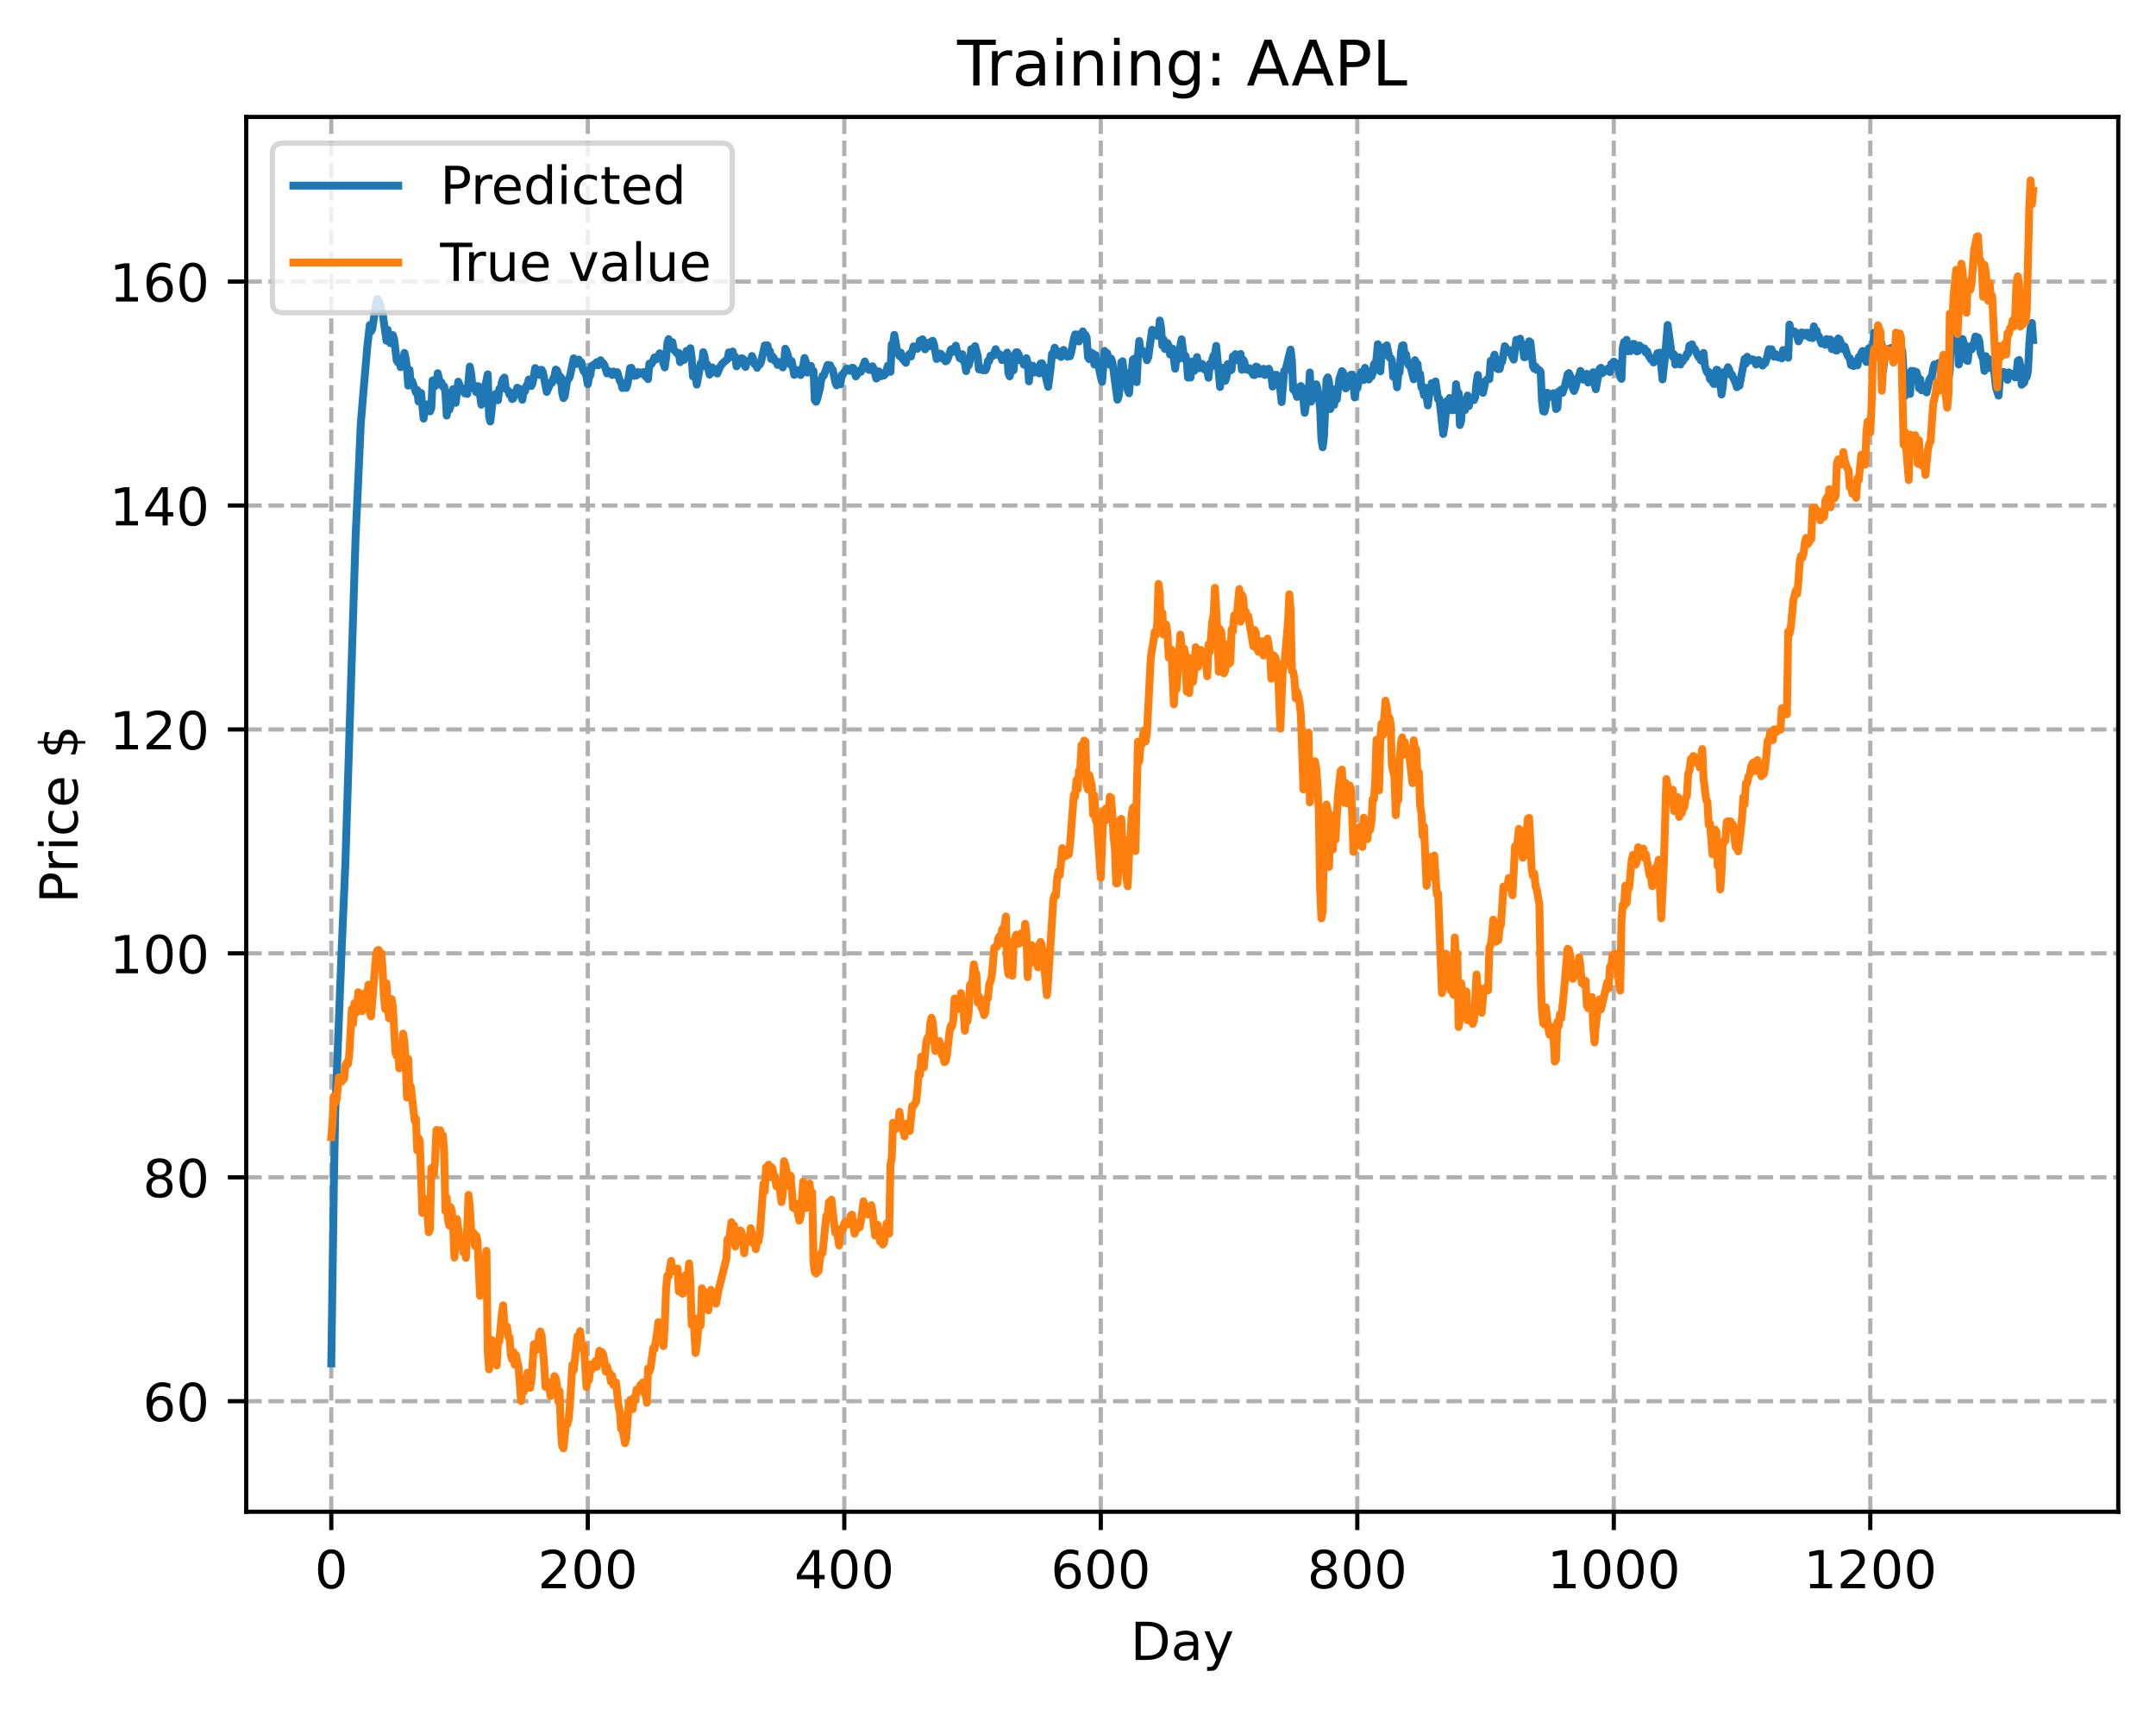 <?xml version="1.0" encoding="utf-8" standalone="no"?>
<!DOCTYPE svg PUBLIC "-//W3C//DTD SVG 1.1//EN"
  "http://www.w3.org/Graphics/SVG/1.1/DTD/svg11.dtd">
<!-- Created with matplotlib (https://matplotlib.org/) -->
<svg height="325.986pt" version="1.1" viewBox="0 0 411.286 325.986" width="411.286pt" xmlns="http://www.w3.org/2000/svg" xmlns:xlink="http://www.w3.org/1999/xlink">
 <defs>
  <style type="text/css">
*{stroke-linecap:butt;stroke-linejoin:round;}
  </style>
 </defs>
 <g id="figure_1">
  <g id="patch_1">
   <path d="M 0 325.986 
L 411.286 325.986 
L 411.286 0 
L 0 0 
z
" style="fill:#ffffff;"/>
  </g>
  <g id="axes_1">
   <g id="patch_2">
    <path d="M 46.966 288.43 
L 404.086 288.43 
L 404.086 22.318 
L 46.966 22.318 
z
" style="fill:#ffffff;"/>
   </g>
   <g id="matplotlib.axis_1">
    <g id="xtick_1">
     <g id="line2d_1">
      <path clip-path="url(#p6a8cc634a3)" d="M 63.198 288.43 
L 63.198 22.318 
" style="fill:none;stroke:#b0b0b0;stroke-dasharray:2.96,1.28;stroke-dashoffset:0;stroke-width:0.8;"/>
     </g>
     <g id="line2d_2">
      <defs>
       <path d="M 0 0 
L 0 3.5 
" id="m0c2ca5581b" style="stroke:#000000;stroke-width:0.8;"/>
      </defs>
      <g>
       <use style="stroke:#000000;stroke-width:0.8;" x="63.198" xlink:href="#m0c2ca5581b" y="288.43"/>
      </g>
     </g>
     <g id="text_1">
      <!-- 0 -->
      <defs>
       <path d="M 31.781 66.406 
Q 24.172 66.406 20.328 58.906 
Q 16.5 51.422 16.5 36.375 
Q 16.5 21.391 20.328 13.891 
Q 24.172 6.391 31.781 6.391 
Q 39.453 6.391 43.281 13.891 
Q 47.125 21.391 47.125 36.375 
Q 47.125 51.422 43.281 58.906 
Q 39.453 66.406 31.781 66.406 
z
M 31.781 74.219 
Q 44.047 74.219 50.516 64.516 
Q 56.984 54.828 56.984 36.375 
Q 56.984 17.969 50.516 8.266 
Q 44.047 -1.422 31.781 -1.422 
Q 19.531 -1.422 13.062 8.266 
Q 6.594 17.969 6.594 36.375 
Q 6.594 54.828 13.062 64.516 
Q 19.531 74.219 31.781 74.219 
z
" id="DejaVuSans-48"/>
      </defs>
      <g transform="translate(60.017 303.029)scale(0.1 -0.1)">
       <use xlink:href="#DejaVuSans-48"/>
      </g>
     </g>
    </g>
    <g id="xtick_2">
     <g id="line2d_3">
      <path clip-path="url(#p6a8cc634a3)" d="M 112.129 288.43 
L 112.129 22.318 
" style="fill:none;stroke:#b0b0b0;stroke-dasharray:2.96,1.28;stroke-dashoffset:0;stroke-width:0.8;"/>
     </g>
     <g id="line2d_4">
      <g>
       <use style="stroke:#000000;stroke-width:0.8;" x="112.129" xlink:href="#m0c2ca5581b" y="288.43"/>
      </g>
     </g>
     <g id="text_2">
      <!-- 200 -->
      <defs>
       <path d="M 19.188 8.297 
L 53.609 8.297 
L 53.609 0 
L 7.328 0 
L 7.328 8.297 
Q 12.938 14.109 22.625 23.891 
Q 32.328 33.688 34.812 36.531 
Q 39.547 41.844 41.422 45.531 
Q 43.312 49.219 43.312 52.781 
Q 43.312 58.594 39.234 62.25 
Q 35.156 65.922 28.609 65.922 
Q 23.969 65.922 18.812 64.312 
Q 13.672 62.703 7.812 59.422 
L 7.812 69.391 
Q 13.766 71.781 18.938 73 
Q 24.125 74.219 28.422 74.219 
Q 39.75 74.219 46.484 68.547 
Q 53.219 62.891 53.219 53.422 
Q 53.219 48.922 51.531 44.891 
Q 49.859 40.875 45.406 35.406 
Q 44.188 33.984 37.641 27.219 
Q 31.109 20.453 19.188 8.297 
z
" id="DejaVuSans-50"/>
      </defs>
      <g transform="translate(102.585 303.029)scale(0.1 -0.1)">
       <use xlink:href="#DejaVuSans-50"/>
       <use x="63.623" xlink:href="#DejaVuSans-48"/>
       <use x="127.246" xlink:href="#DejaVuSans-48"/>
      </g>
     </g>
    </g>
    <g id="xtick_3">
     <g id="line2d_5">
      <path clip-path="url(#p6a8cc634a3)" d="M 161.06 288.43 
L 161.06 22.318 
" style="fill:none;stroke:#b0b0b0;stroke-dasharray:2.96,1.28;stroke-dashoffset:0;stroke-width:0.8;"/>
     </g>
     <g id="line2d_6">
      <g>
       <use style="stroke:#000000;stroke-width:0.8;" x="161.06" xlink:href="#m0c2ca5581b" y="288.43"/>
      </g>
     </g>
     <g id="text_3">
      <!-- 400 -->
      <defs>
       <path d="M 37.797 64.312 
L 12.891 25.391 
L 37.797 25.391 
z
M 35.203 72.906 
L 47.609 72.906 
L 47.609 25.391 
L 58.016 25.391 
L 58.016 17.188 
L 47.609 17.188 
L 47.609 0 
L 37.797 0 
L 37.797 17.188 
L 4.891 17.188 
L 4.891 26.703 
z
" id="DejaVuSans-52"/>
      </defs>
      <g transform="translate(151.516 303.029)scale(0.1 -0.1)">
       <use xlink:href="#DejaVuSans-52"/>
       <use x="63.623" xlink:href="#DejaVuSans-48"/>
       <use x="127.246" xlink:href="#DejaVuSans-48"/>
      </g>
     </g>
    </g>
    <g id="xtick_4">
     <g id="line2d_7">
      <path clip-path="url(#p6a8cc634a3)" d="M 209.99 288.43 
L 209.99 22.318 
" style="fill:none;stroke:#b0b0b0;stroke-dasharray:2.96,1.28;stroke-dashoffset:0;stroke-width:0.8;"/>
     </g>
     <g id="line2d_8">
      <g>
       <use style="stroke:#000000;stroke-width:0.8;" x="209.99" xlink:href="#m0c2ca5581b" y="288.43"/>
      </g>
     </g>
     <g id="text_4">
      <!-- 600 -->
      <defs>
       <path d="M 33.016 40.375 
Q 26.375 40.375 22.484 35.828 
Q 18.609 31.297 18.609 23.391 
Q 18.609 15.531 22.484 10.953 
Q 26.375 6.391 33.016 6.391 
Q 39.656 6.391 43.531 10.953 
Q 47.406 15.531 47.406 23.391 
Q 47.406 31.297 43.531 35.828 
Q 39.656 40.375 33.016 40.375 
z
M 52.594 71.297 
L 52.594 62.312 
Q 48.875 64.062 45.094 64.984 
Q 41.312 65.922 37.594 65.922 
Q 27.828 65.922 22.672 59.328 
Q 17.531 52.734 16.797 39.406 
Q 19.672 43.656 24.016 45.922 
Q 28.375 48.188 33.594 48.188 
Q 44.578 48.188 50.953 41.516 
Q 57.328 34.859 57.328 23.391 
Q 57.328 12.156 50.688 5.359 
Q 44.047 -1.422 33.016 -1.422 
Q 20.359 -1.422 13.672 8.266 
Q 6.984 17.969 6.984 36.375 
Q 6.984 53.656 15.188 63.938 
Q 23.391 74.219 37.203 74.219 
Q 40.922 74.219 44.703 73.484 
Q 48.484 72.75 52.594 71.297 
z
" id="DejaVuSans-54"/>
      </defs>
      <g transform="translate(200.446 303.029)scale(0.1 -0.1)">
       <use xlink:href="#DejaVuSans-54"/>
       <use x="63.623" xlink:href="#DejaVuSans-48"/>
       <use x="127.246" xlink:href="#DejaVuSans-48"/>
      </g>
     </g>
    </g>
    <g id="xtick_5">
     <g id="line2d_9">
      <path clip-path="url(#p6a8cc634a3)" d="M 258.921 288.43 
L 258.921 22.318 
" style="fill:none;stroke:#b0b0b0;stroke-dasharray:2.96,1.28;stroke-dashoffset:0;stroke-width:0.8;"/>
     </g>
     <g id="line2d_10">
      <g>
       <use style="stroke:#000000;stroke-width:0.8;" x="258.921" xlink:href="#m0c2ca5581b" y="288.43"/>
      </g>
     </g>
     <g id="text_5">
      <!-- 800 -->
      <defs>
       <path d="M 31.781 34.625 
Q 24.75 34.625 20.719 30.859 
Q 16.703 27.094 16.703 20.516 
Q 16.703 13.922 20.719 10.156 
Q 24.75 6.391 31.781 6.391 
Q 38.812 6.391 42.859 10.172 
Q 46.922 13.969 46.922 20.516 
Q 46.922 27.094 42.891 30.859 
Q 38.875 34.625 31.781 34.625 
z
M 21.922 38.812 
Q 15.578 40.375 12.031 44.719 
Q 8.5 49.078 8.5 55.328 
Q 8.5 64.062 14.719 69.141 
Q 20.953 74.219 31.781 74.219 
Q 42.672 74.219 48.875 69.141 
Q 55.078 64.062 55.078 55.328 
Q 55.078 49.078 51.531 44.719 
Q 48 40.375 41.703 38.812 
Q 48.828 37.156 52.797 32.312 
Q 56.781 27.484 56.781 20.516 
Q 56.781 9.906 50.312 4.234 
Q 43.844 -1.422 31.781 -1.422 
Q 19.734 -1.422 13.25 4.234 
Q 6.781 9.906 6.781 20.516 
Q 6.781 27.484 10.781 32.312 
Q 14.797 37.156 21.922 38.812 
z
M 18.312 54.391 
Q 18.312 48.734 21.844 45.562 
Q 25.391 42.391 31.781 42.391 
Q 38.141 42.391 41.719 45.562 
Q 45.312 48.734 45.312 54.391 
Q 45.312 60.062 41.719 63.234 
Q 38.141 66.406 31.781 66.406 
Q 25.391 66.406 21.844 63.234 
Q 18.312 60.062 18.312 54.391 
z
" id="DejaVuSans-56"/>
      </defs>
      <g transform="translate(249.377 303.029)scale(0.1 -0.1)">
       <use xlink:href="#DejaVuSans-56"/>
       <use x="63.623" xlink:href="#DejaVuSans-48"/>
       <use x="127.246" xlink:href="#DejaVuSans-48"/>
      </g>
     </g>
    </g>
    <g id="xtick_6">
     <g id="line2d_11">
      <path clip-path="url(#p6a8cc634a3)" d="M 307.851 288.43 
L 307.851 22.318 
" style="fill:none;stroke:#b0b0b0;stroke-dasharray:2.96,1.28;stroke-dashoffset:0;stroke-width:0.8;"/>
     </g>
     <g id="line2d_12">
      <g>
       <use style="stroke:#000000;stroke-width:0.8;" x="307.851" xlink:href="#m0c2ca5581b" y="288.43"/>
      </g>
     </g>
     <g id="text_6">
      <!-- 1000 -->
      <defs>
       <path d="M 12.406 8.297 
L 28.516 8.297 
L 28.516 63.922 
L 10.984 60.406 
L 10.984 69.391 
L 28.422 72.906 
L 38.281 72.906 
L 38.281 8.297 
L 54.391 8.297 
L 54.391 0 
L 12.406 0 
z
" id="DejaVuSans-49"/>
      </defs>
      <g transform="translate(295.126 303.029)scale(0.1 -0.1)">
       <use xlink:href="#DejaVuSans-49"/>
       <use x="63.623" xlink:href="#DejaVuSans-48"/>
       <use x="127.246" xlink:href="#DejaVuSans-48"/>
       <use x="190.869" xlink:href="#DejaVuSans-48"/>
      </g>
     </g>
    </g>
    <g id="xtick_7">
     <g id="line2d_13">
      <path clip-path="url(#p6a8cc634a3)" d="M 356.782 288.43 
L 356.782 22.318 
" style="fill:none;stroke:#b0b0b0;stroke-dasharray:2.96,1.28;stroke-dashoffset:0;stroke-width:0.8;"/>
     </g>
     <g id="line2d_14">
      <g>
       <use style="stroke:#000000;stroke-width:0.8;" x="356.782" xlink:href="#m0c2ca5581b" y="288.43"/>
      </g>
     </g>
     <g id="text_7">
      <!-- 1200 -->
      <g transform="translate(344.057 303.029)scale(0.1 -0.1)">
       <use xlink:href="#DejaVuSans-49"/>
       <use x="63.623" xlink:href="#DejaVuSans-50"/>
       <use x="127.246" xlink:href="#DejaVuSans-48"/>
       <use x="190.869" xlink:href="#DejaVuSans-48"/>
      </g>
     </g>
    </g>
    <g id="text_8">
     <!-- Day -->
     <defs>
      <path d="M 19.672 64.797 
L 19.672 8.109 
L 31.594 8.109 
Q 46.688 8.109 53.688 14.938 
Q 60.688 21.781 60.688 36.531 
Q 60.688 51.172 53.688 57.984 
Q 46.688 64.797 31.594 64.797 
z
M 9.812 72.906 
L 30.078 72.906 
Q 51.266 72.906 61.172 64.094 
Q 71.094 55.281 71.094 36.531 
Q 71.094 17.672 61.125 8.828 
Q 51.172 0 30.078 0 
L 9.812 0 
z
" id="DejaVuSans-68"/>
      <path d="M 34.281 27.484 
Q 23.391 27.484 19.188 25 
Q 14.984 22.516 14.984 16.5 
Q 14.984 11.719 18.141 8.906 
Q 21.297 6.109 26.703 6.109 
Q 34.188 6.109 38.703 11.406 
Q 43.219 16.703 43.219 25.484 
L 43.219 27.484 
z
M 52.203 31.203 
L 52.203 0 
L 43.219 0 
L 43.219 8.297 
Q 40.141 3.328 35.547 0.953 
Q 30.953 -1.422 24.312 -1.422 
Q 15.922 -1.422 10.953 3.297 
Q 6 8.016 6 15.922 
Q 6 25.141 12.172 29.828 
Q 18.359 34.516 30.609 34.516 
L 43.219 34.516 
L 43.219 35.406 
Q 43.219 41.609 39.141 45 
Q 35.062 48.391 27.688 48.391 
Q 23 48.391 18.547 47.266 
Q 14.109 46.141 10.016 43.891 
L 10.016 52.203 
Q 14.938 54.109 19.578 55.047 
Q 24.219 56 28.609 56 
Q 40.484 56 46.344 49.844 
Q 52.203 43.703 52.203 31.203 
z
" id="DejaVuSans-97"/>
      <path d="M 32.172 -5.078 
Q 28.375 -14.844 24.75 -17.812 
Q 21.141 -20.797 15.094 -20.797 
L 7.906 -20.797 
L 7.906 -13.281 
L 13.188 -13.281 
Q 16.891 -13.281 18.938 -11.516 
Q 21 -9.766 23.484 -3.219 
L 25.094 0.875 
L 2.984 54.688 
L 12.5 54.688 
L 29.594 11.922 
L 46.688 54.688 
L 56.203 54.688 
z
" id="DejaVuSans-121"/>
     </defs>
     <g transform="translate(215.652 316.707)scale(0.1 -0.1)">
      <use xlink:href="#DejaVuSans-68"/>
      <use x="77.002" xlink:href="#DejaVuSans-97"/>
      <use x="138.281" xlink:href="#DejaVuSans-121"/>
     </g>
    </g>
   </g>
   <g id="matplotlib.axis_2">
    <g id="ytick_1">
     <g id="line2d_15">
      <path clip-path="url(#p6a8cc634a3)" d="M 46.966 267.341 
L 404.086 267.341 
" style="fill:none;stroke:#b0b0b0;stroke-dasharray:2.96,1.28;stroke-dashoffset:0;stroke-width:0.8;"/>
     </g>
     <g id="line2d_16">
      <defs>
       <path d="M 0 0 
L -3.5 0 
" id="m1a78985989" style="stroke:#000000;stroke-width:0.8;"/>
      </defs>
      <g>
       <use style="stroke:#000000;stroke-width:0.8;" x="46.966" xlink:href="#m1a78985989" y="267.341"/>
      </g>
     </g>
     <g id="text_9">
      <!-- 60 -->
      <g transform="translate(27.241 271.14)scale(0.1 -0.1)">
       <use xlink:href="#DejaVuSans-54"/>
       <use x="63.623" xlink:href="#DejaVuSans-48"/>
      </g>
     </g>
    </g>
    <g id="ytick_2">
     <g id="line2d_17">
      <path clip-path="url(#p6a8cc634a3)" d="M 46.966 224.618 
L 404.086 224.618 
" style="fill:none;stroke:#b0b0b0;stroke-dasharray:2.96,1.28;stroke-dashoffset:0;stroke-width:0.8;"/>
     </g>
     <g id="line2d_18">
      <g>
       <use style="stroke:#000000;stroke-width:0.8;" x="46.966" xlink:href="#m1a78985989" y="224.618"/>
      </g>
     </g>
     <g id="text_10">
      <!-- 80 -->
      <g transform="translate(27.241 228.417)scale(0.1 -0.1)">
       <use xlink:href="#DejaVuSans-56"/>
       <use x="63.623" xlink:href="#DejaVuSans-48"/>
      </g>
     </g>
    </g>
    <g id="ytick_3">
     <g id="line2d_19">
      <path clip-path="url(#p6a8cc634a3)" d="M 46.966 181.895 
L 404.086 181.895 
" style="fill:none;stroke:#b0b0b0;stroke-dasharray:2.96,1.28;stroke-dashoffset:0;stroke-width:0.8;"/>
     </g>
     <g id="line2d_20">
      <g>
       <use style="stroke:#000000;stroke-width:0.8;" x="46.966" xlink:href="#m1a78985989" y="181.895"/>
      </g>
     </g>
     <g id="text_11">
      <!-- 100 -->
      <g transform="translate(20.878 185.694)scale(0.1 -0.1)">
       <use xlink:href="#DejaVuSans-49"/>
       <use x="63.623" xlink:href="#DejaVuSans-48"/>
       <use x="127.246" xlink:href="#DejaVuSans-48"/>
      </g>
     </g>
    </g>
    <g id="ytick_4">
     <g id="line2d_21">
      <path clip-path="url(#p6a8cc634a3)" d="M 46.966 139.171 
L 404.086 139.171 
" style="fill:none;stroke:#b0b0b0;stroke-dasharray:2.96,1.28;stroke-dashoffset:0;stroke-width:0.8;"/>
     </g>
     <g id="line2d_22">
      <g>
       <use style="stroke:#000000;stroke-width:0.8;" x="46.966" xlink:href="#m1a78985989" y="139.171"/>
      </g>
     </g>
     <g id="text_12">
      <!-- 120 -->
      <g transform="translate(20.878 142.971)scale(0.1 -0.1)">
       <use xlink:href="#DejaVuSans-49"/>
       <use x="63.623" xlink:href="#DejaVuSans-50"/>
       <use x="127.246" xlink:href="#DejaVuSans-48"/>
      </g>
     </g>
    </g>
    <g id="ytick_5">
     <g id="line2d_23">
      <path clip-path="url(#p6a8cc634a3)" d="M 46.966 96.448 
L 404.086 96.448 
" style="fill:none;stroke:#b0b0b0;stroke-dasharray:2.96,1.28;stroke-dashoffset:0;stroke-width:0.8;"/>
     </g>
     <g id="line2d_24">
      <g>
       <use style="stroke:#000000;stroke-width:0.8;" x="46.966" xlink:href="#m1a78985989" y="96.448"/>
      </g>
     </g>
     <g id="text_13">
      <!-- 140 -->
      <g transform="translate(20.878 100.247)scale(0.1 -0.1)">
       <use xlink:href="#DejaVuSans-49"/>
       <use x="63.623" xlink:href="#DejaVuSans-52"/>
       <use x="127.246" xlink:href="#DejaVuSans-48"/>
      </g>
     </g>
    </g>
    <g id="ytick_6">
     <g id="line2d_25">
      <path clip-path="url(#p6a8cc634a3)" d="M 46.966 53.725 
L 404.086 53.725 
" style="fill:none;stroke:#b0b0b0;stroke-dasharray:2.96,1.28;stroke-dashoffset:0;stroke-width:0.8;"/>
     </g>
     <g id="line2d_26">
      <g>
       <use style="stroke:#000000;stroke-width:0.8;" x="46.966" xlink:href="#m1a78985989" y="53.725"/>
      </g>
     </g>
     <g id="text_14">
      <!-- 160 -->
      <g transform="translate(20.878 57.524)scale(0.1 -0.1)">
       <use xlink:href="#DejaVuSans-49"/>
       <use x="63.623" xlink:href="#DejaVuSans-54"/>
       <use x="127.246" xlink:href="#DejaVuSans-48"/>
      </g>
     </g>
    </g>
    <g id="text_15">
     <!-- Price $ -->
     <defs>
      <path d="M 19.672 64.797 
L 19.672 37.406 
L 32.078 37.406 
Q 38.969 37.406 42.719 40.969 
Q 46.484 44.531 46.484 51.125 
Q 46.484 57.672 42.719 61.234 
Q 38.969 64.797 32.078 64.797 
z
M 9.812 72.906 
L 32.078 72.906 
Q 44.344 72.906 50.609 67.359 
Q 56.891 61.812 56.891 51.125 
Q 56.891 40.328 50.609 34.812 
Q 44.344 29.297 32.078 29.297 
L 19.672 29.297 
L 19.672 0 
L 9.812 0 
z
" id="DejaVuSans-80"/>
      <path d="M 41.109 46.297 
Q 39.594 47.172 37.812 47.578 
Q 36.031 48 33.891 48 
Q 26.266 48 22.188 43.047 
Q 18.109 38.094 18.109 28.812 
L 18.109 0 
L 9.078 0 
L 9.078 54.688 
L 18.109 54.688 
L 18.109 46.188 
Q 20.953 51.172 25.484 53.578 
Q 30.031 56 36.531 56 
Q 37.453 56 38.578 55.875 
Q 39.703 55.766 41.062 55.516 
z
" id="DejaVuSans-114"/>
      <path d="M 9.422 54.688 
L 18.406 54.688 
L 18.406 0 
L 9.422 0 
z
M 9.422 75.984 
L 18.406 75.984 
L 18.406 64.594 
L 9.422 64.594 
z
" id="DejaVuSans-105"/>
      <path d="M 48.781 52.594 
L 48.781 44.188 
Q 44.969 46.297 41.141 47.344 
Q 37.312 48.391 33.406 48.391 
Q 24.656 48.391 19.812 42.844 
Q 14.984 37.312 14.984 27.297 
Q 14.984 17.281 19.812 11.734 
Q 24.656 6.203 33.406 6.203 
Q 37.312 6.203 41.141 7.25 
Q 44.969 8.297 48.781 10.406 
L 48.781 2.094 
Q 45.016 0.344 40.984 -0.531 
Q 36.969 -1.422 32.422 -1.422 
Q 20.062 -1.422 12.781 6.344 
Q 5.516 14.109 5.516 27.297 
Q 5.516 40.672 12.859 48.328 
Q 20.219 56 33.016 56 
Q 37.156 56 41.109 55.141 
Q 45.062 54.297 48.781 52.594 
z
" id="DejaVuSans-99"/>
      <path d="M 56.203 29.594 
L 56.203 25.203 
L 14.891 25.203 
Q 15.484 15.922 20.484 11.062 
Q 25.484 6.203 34.422 6.203 
Q 39.594 6.203 44.453 7.469 
Q 49.312 8.734 54.109 11.281 
L 54.109 2.781 
Q 49.266 0.734 44.188 -0.344 
Q 39.109 -1.422 33.891 -1.422 
Q 20.797 -1.422 13.156 6.188 
Q 5.516 13.812 5.516 26.812 
Q 5.516 40.234 12.766 48.109 
Q 20.016 56 32.328 56 
Q 43.359 56 49.781 48.891 
Q 56.203 41.797 56.203 29.594 
z
M 47.219 32.234 
Q 47.125 39.594 43.094 43.984 
Q 39.062 48.391 32.422 48.391 
Q 24.906 48.391 20.391 44.141 
Q 15.875 39.891 15.188 32.172 
z
" id="DejaVuSans-101"/>
      <path id="DejaVuSans-32"/>
      <path d="M 33.797 -14.703 
L 28.906 -14.703 
L 28.859 0 
Q 23.734 0.094 18.609 1.188 
Q 13.484 2.297 8.297 4.5 
L 8.297 13.281 
Q 13.281 10.156 18.375 8.562 
Q 23.484 6.984 28.906 6.938 
L 28.906 29.203 
Q 18.109 30.953 13.203 35.156 
Q 8.297 39.359 8.297 46.688 
Q 8.297 54.641 13.625 59.219 
Q 18.953 63.812 28.906 64.5 
L 28.906 75.984 
L 33.797 75.984 
L 33.797 64.656 
Q 38.328 64.453 42.578 63.688 
Q 46.828 62.938 50.875 61.625 
L 50.875 53.078 
Q 46.828 55.125 42.547 56.25 
Q 38.281 57.375 33.797 57.562 
L 33.797 36.719 
Q 44.875 35.016 50.094 30.609 
Q 55.328 26.219 55.328 18.609 
Q 55.328 10.359 49.781 5.594 
Q 44.234 0.828 33.797 0.094 
z
M 28.906 37.594 
L 28.906 57.625 
Q 23.25 56.984 20.266 54.391 
Q 17.281 51.812 17.281 47.516 
Q 17.281 43.312 20.031 40.969 
Q 22.797 38.625 28.906 37.594 
z
M 33.797 28.219 
L 33.797 7.078 
Q 39.984 7.906 43.141 10.594 
Q 46.297 13.281 46.297 17.672 
Q 46.297 21.969 43.281 24.5 
Q 40.281 27.047 33.797 28.219 
z
" id="DejaVuSans-36"/>
     </defs>
     <g transform="translate(14.798 172.342)rotate(-90)scale(0.1 -0.1)">
      <use xlink:href="#DejaVuSans-80"/>
      <use x="58.553" xlink:href="#DejaVuSans-114"/>
      <use x="99.666" xlink:href="#DejaVuSans-105"/>
      <use x="127.449" xlink:href="#DejaVuSans-99"/>
      <use x="182.43" xlink:href="#DejaVuSans-101"/>
      <use x="243.953" xlink:href="#DejaVuSans-32"/>
      <use x="275.74" xlink:href="#DejaVuSans-36"/>
     </g>
    </g>
   </g>
   <g id="line2d_27">
    <path clip-path="url(#p6a8cc634a3)" d="M 63.198 260.133 
L 63.688 226.193 
L 63.932 212.815 
L 65.156 181.646 
L 65.89 164.633 
L 67.847 102.06 
L 68.336 91.696 
L 68.825 80.816 
L 69.315 74.937 
L 70.049 66.325 
L 70.538 62.015 
L 70.783 63.225 
L 71.027 62.685 
L 71.761 57.795 
L 72.006 57.019 
L 72.251 57.335 
L 72.495 58.03 
L 72.74 59.198 
L 72.984 59.697 
L 73.718 65.001 
L 73.963 62.916 
L 74.208 64.625 
L 74.452 65.473 
L 74.697 65.181 
L 74.942 63.935 
L 75.186 64.707 
L 75.676 68.779 
L 75.92 69.148 
L 76.165 68.479 
L 76.41 70.053 
L 76.654 69.767 
L 76.899 69.125 
L 77.144 67.332 
L 77.388 68.368 
L 77.633 70.326 
L 77.878 73.574 
L 78.122 70.567 
L 78.367 73.299 
L 78.611 72.719 
L 79.345 74.896 
L 79.59 74.413 
L 79.835 76.6 
L 80.079 75.127 
L 80.324 74.963 
L 80.813 79.881 
L 81.058 77.995 
L 81.303 77.831 
L 81.547 77.148 
L 81.792 77.429 
L 82.037 78.493 
L 82.281 77.845 
L 82.526 72.566 
L 82.771 73.41 
L 83.015 73.671 
L 83.26 72.93 
L 83.505 71.2 
L 83.994 73.362 
L 84.239 72.983 
L 84.483 73.783 
L 84.728 73.723 
L 84.972 74.945 
L 85.217 79.289 
L 85.462 77.424 
L 85.706 78.211 
L 85.951 77.448 
L 86.196 74.814 
L 86.44 74.245 
L 86.685 74.803 
L 86.93 76.865 
L 87.419 72.817 
L 87.908 74.073 
L 88.153 74.353 
L 88.398 74.202 
L 88.642 75.047 
L 88.887 74.634 
L 89.132 75.168 
L 89.621 69.938 
L 89.866 71.169 
L 90.11 73.482 
L 90.355 74.125 
L 90.599 73.962 
L 90.844 74.83 
L 91.089 73.655 
L 91.333 73.722 
L 91.823 77.219 
L 92.067 73.946 
L 92.557 73.671 
L 93.046 71.412 
L 93.291 79.434 
L 93.535 80.421 
L 94.025 76.232 
L 94.514 75.159 
L 94.759 75.081 
L 95.003 76.362 
L 95.248 74.181 
L 95.493 74.246 
L 95.737 72.905 
L 95.982 72.296 
L 96.227 72.038 
L 96.471 74.021 
L 96.716 74.404 
L 96.96 74.566 
L 97.205 75.312 
L 97.45 75.079 
L 97.694 76.142 
L 97.939 75.989 
L 98.184 74.802 
L 98.428 75.286 
L 98.673 73.969 
L 99.162 74.214 
L 99.652 76.28 
L 99.896 74.384 
L 100.141 74.678 
L 100.386 73.666 
L 100.63 73.298 
L 100.875 72.396 
L 101.12 73.633 
L 101.364 73.639 
L 101.609 73.085 
L 102.098 70.216 
L 102.832 71.529 
L 103.077 70.574 
L 103.321 70.557 
L 103.566 71.019 
L 104.3 74.773 
L 105.034 73.063 
L 105.279 73.076 
L 105.523 72.231 
L 105.768 71.808 
L 106.013 70.506 
L 106.257 70.688 
L 106.502 71.374 
L 106.747 72.755 
L 106.991 71.949 
L 107.236 74.888 
L 107.481 75.957 
L 107.725 75.66 
L 108.215 72.521 
L 108.459 72.327 
L 108.704 71.868 
L 109.438 68.36 
L 109.682 69.482 
L 109.927 69.351 
L 110.172 69.431 
L 110.416 68.605 
L 110.661 69.39 
L 110.906 69.123 
L 111.15 70.329 
L 111.395 70.916 
L 111.64 70.628 
L 112.129 73.317 
L 112.374 72.026 
L 112.618 71.602 
L 112.863 69.812 
L 113.108 69.904 
L 113.352 69.511 
L 113.597 69.394 
L 113.842 69.084 
L 114.086 69.699 
L 114.331 69.396 
L 114.575 68.727 
L 114.82 69.182 
L 115.065 69.277 
L 115.309 69.669 
L 115.799 71.253 
L 116.043 70.757 
L 116.288 71.017 
L 116.533 71.025 
L 116.777 71.547 
L 117.022 70.88 
L 117.267 71.483 
L 117.511 71.084 
L 117.756 71.006 
L 118.245 72.688 
L 118.49 72.92 
L 118.735 74.042 
L 118.979 73.66 
L 119.469 74.016 
L 119.713 73.294 
L 120.203 70.226 
L 120.447 70.177 
L 120.936 71.733 
L 121.181 71.129 
L 121.426 71.633 
L 121.67 70.987 
L 121.915 71.28 
L 122.16 71.301 
L 122.404 71.045 
L 122.649 71.11 
L 122.894 70.956 
L 123.138 71.823 
L 123.383 71.562 
L 123.628 72.344 
L 123.872 69.377 
L 124.117 69.615 
L 124.362 69.332 
L 124.851 68.191 
L 125.096 68.607 
L 125.34 68.392 
L 125.83 67.405 
L 126.074 68.27 
L 126.319 68.556 
L 126.808 70.105 
L 127.053 68.369 
L 127.297 65.543 
L 127.542 64.693 
L 127.787 65.262 
L 128.276 65.283 
L 128.521 66.702 
L 129.255 67.537 
L 129.499 67.328 
L 129.744 69.104 
L 130.233 68.347 
L 130.478 68.693 
L 130.723 68.317 
L 130.967 66.934 
L 131.212 67.422 
L 131.457 67.186 
L 131.701 66.431 
L 131.946 68.229 
L 132.191 71.826 
L 132.435 71.156 
L 132.68 71.928 
L 132.924 73.382 
L 133.658 69.309 
L 133.903 69.95 
L 134.148 67.183 
L 134.392 67.943 
L 134.637 69.512 
L 134.882 69.482 
L 135.371 71.475 
L 135.616 70.181 
L 135.86 70.096 
L 136.105 70.962 
L 136.35 71.045 
L 136.594 70.431 
L 136.839 71.274 
L 137.328 70.054 
L 137.818 69.329 
L 138.796 68.515 
L 139.041 67.22 
L 139.285 67.798 
L 139.53 67.543 
L 139.775 67.069 
L 140.019 68.224 
L 140.264 68.02 
L 140.509 69.899 
L 140.753 68.861 
L 141.243 69.318 
L 141.487 68.339 
L 141.732 68.449 
L 141.977 68.982 
L 142.221 70.012 
L 142.466 68.884 
L 142.711 69.021 
L 143.2 68.788 
L 143.445 67.918 
L 143.689 68.5 
L 143.934 69.492 
L 144.178 69.516 
L 144.423 70.179 
L 144.668 69.402 
L 144.912 69.602 
L 145.157 69.141 
L 145.891 65.898 
L 146.136 67.144 
L 146.38 65.872 
L 146.625 66.756 
L 146.87 66.988 
L 147.114 68.494 
L 147.359 67.986 
L 147.604 68.301 
L 147.848 68.9 
L 148.093 68.966 
L 148.338 69.636 
L 148.582 69.054 
L 148.827 69.181 
L 149.072 69.514 
L 149.316 70.112 
L 149.561 69.322 
L 149.806 66.526 
L 150.05 66.993 
L 150.784 69.576 
L 151.029 68.907 
L 151.518 71.536 
L 151.763 71.009 
L 152.007 71.288 
L 152.252 70.596 
L 152.497 71.287 
L 152.741 71.567 
L 152.986 71.053 
L 153.475 68.296 
L 153.72 68.998 
L 153.965 71.091 
L 154.209 70.293 
L 154.454 70.218 
L 154.699 69.8 
L 154.943 71.259 
L 155.188 70.775 
L 155.433 76.328 
L 155.677 76.664 
L 155.922 76.076 
L 156.411 74.091 
L 156.656 72.527 
L 156.9 71.71 
L 157.145 71.67 
L 157.879 69.62 
L 158.124 70.21 
L 158.368 69.691 
L 158.613 70.331 
L 158.858 70.536 
L 159.347 72.893 
L 159.592 73.53 
L 159.836 72.92 
L 160.326 73.317 
L 160.57 71.525 
L 160.815 71.371 
L 161.549 70.301 
L 162.038 70.731 
L 162.283 70.756 
L 162.527 70.173 
L 162.772 70.195 
L 163.261 71.82 
L 163.506 71.486 
L 163.751 70.773 
L 163.995 70.689 
L 164.24 70.94 
L 164.974 68.956 
L 165.463 70.317 
L 165.708 70.537 
L 165.953 70.603 
L 166.197 69.979 
L 166.442 69.879 
L 166.687 70.384 
L 167.176 72.231 
L 167.421 72.006 
L 167.665 70.849 
L 167.91 71.491 
L 168.154 71.761 
L 168.399 71.307 
L 168.644 71.641 
L 168.888 71.368 
L 169.378 69.759 
L 169.622 69.844 
L 169.867 70.956 
L 170.112 65.677 
L 170.356 65.861 
L 170.601 63.888 
L 171.09 66.668 
L 171.58 67.93 
L 171.824 67.269 
L 172.069 68.345 
L 172.803 69.232 
L 173.048 68.019 
L 173.537 67.478 
L 173.782 68.032 
L 174.271 66.08 
L 175.005 66.553 
L 175.249 66.027 
L 175.494 64.964 
L 175.739 65.665 
L 175.983 64.728 
L 176.473 66.66 
L 176.962 65.404 
L 177.207 65.461 
L 177.451 66.062 
L 177.696 65.108 
L 177.941 65.024 
L 178.185 65.759 
L 178.675 68.502 
L 178.919 67.665 
L 179.164 67.678 
L 179.409 67.473 
L 179.653 67.693 
L 179.898 68.496 
L 180.142 68.515 
L 180.387 68.946 
L 180.632 68.797 
L 180.876 68.277 
L 181.366 66.734 
L 181.61 66.582 
L 181.855 67.103 
L 182.1 67.128 
L 182.344 65.941 
L 182.589 67.088 
L 182.834 67.569 
L 183.078 68.33 
L 183.323 68.461 
L 183.568 67.575 
L 183.812 68.762 
L 184.057 69.323 
L 184.302 70.806 
L 184.546 69.446 
L 184.791 69.709 
L 185.036 68.832 
L 185.28 66.6 
L 185.525 66.97 
L 185.77 66.752 
L 186.014 66.043 
L 186.503 67.868 
L 186.748 70.477 
L 186.993 70.087 
L 187.237 70.478 
L 187.482 70.651 
L 187.727 70.5 
L 187.971 70.637 
L 188.216 70.139 
L 188.461 68.853 
L 188.705 68.867 
L 188.95 67.859 
L 189.439 67.896 
L 189.929 66.612 
L 190.418 67.726 
L 190.663 67.569 
L 190.907 67.804 
L 191.152 68.706 
L 191.397 67.815 
L 191.641 67.899 
L 191.886 67.823 
L 192.13 67.265 
L 192.375 71.226 
L 192.62 71.809 
L 192.864 70.707 
L 193.109 70.791 
L 193.354 70.646 
L 193.598 67.608 
L 193.843 67.212 
L 194.088 67.21 
L 194.332 67.628 
L 194.577 68.747 
L 194.822 68.47 
L 195.066 68.603 
L 195.311 69.583 
L 195.556 69.639 
L 195.8 68.335 
L 196.045 69.271 
L 196.29 72.76 
L 196.534 70.054 
L 196.779 70.509 
L 197.024 69.759 
L 197.268 71.078 
L 197.513 70.337 
L 197.758 70.543 
L 198.002 70.495 
L 198.247 71.245 
L 198.491 69.377 
L 198.736 69.291 
L 198.981 69.723 
L 199.959 73.812 
L 200.449 69.992 
L 200.693 67.505 
L 200.938 67.384 
L 201.183 66.338 
L 201.427 66.824 
L 201.672 67.761 
L 201.917 67.06 
L 202.161 67.224 
L 202.406 68.114 
L 202.651 67.635 
L 202.895 66.755 
L 203.14 67.786 
L 203.385 67.769 
L 203.629 68.055 
L 203.874 67.825 
L 204.118 67.976 
L 204.363 67.164 
L 204.852 64.612 
L 205.097 63.797 
L 205.342 64.518 
L 205.586 63.814 
L 205.831 65.159 
L 206.076 64.247 
L 206.32 64.637 
L 206.565 63.22 
L 206.81 64.656 
L 207.054 63.88 
L 207.299 64.419 
L 207.544 68.116 
L 207.788 68.541 
L 208.033 67.22 
L 208.522 67.499 
L 208.767 69.549 
L 209.012 67.746 
L 209.256 69.461 
L 209.501 69.488 
L 209.99 71.948 
L 210.235 72.861 
L 210.724 66.95 
L 210.969 67.963 
L 211.213 67.392 
L 211.703 69.598 
L 211.947 68.41 
L 212.192 69.06 
L 213.171 76.265 
L 213.415 75.603 
L 213.66 73.482 
L 213.905 69.118 
L 214.149 68.914 
L 214.394 71.574 
L 214.639 70.97 
L 214.883 71.635 
L 215.128 74.424 
L 215.373 75.038 
L 215.617 72.26 
L 215.862 71.269 
L 216.106 68.629 
L 216.351 68.432 
L 216.596 68.843 
L 216.84 72.916 
L 217.085 67.681 
L 217.33 65.05 
L 217.574 67.36 
L 217.819 66.794 
L 218.064 67.558 
L 218.308 67.358 
L 218.553 67.509 
L 218.798 68.734 
L 219.042 68.176 
L 219.776 62.923 
L 220.266 63.144 
L 220.51 63.135 
L 220.755 64.071 
L 221 63.704 
L 221.244 61.15 
L 221.489 62.512 
L 221.734 65.939 
L 221.978 64.79 
L 222.223 66.596 
L 222.712 65.459 
L 222.957 65.982 
L 223.201 67.645 
L 223.446 67.227 
L 223.691 66.518 
L 224.18 70.355 
L 224.425 68.078 
L 224.669 68.622 
L 225.403 64.732 
L 225.893 68.443 
L 226.137 67.879 
L 226.382 68.84 
L 226.627 72.054 
L 226.871 71.297 
L 227.116 72.041 
L 227.361 68.984 
L 227.605 70.654 
L 227.85 70.749 
L 228.094 69.817 
L 228.339 68.125 
L 228.584 69.609 
L 228.828 70.25 
L 229.073 69.653 
L 229.318 69.415 
L 229.807 70.539 
L 230.052 70.228 
L 230.296 70.844 
L 230.541 72.079 
L 230.786 69.403 
L 231.03 70.021 
L 231.275 68.512 
L 231.52 67.801 
L 231.764 67.616 
L 232.009 65.982 
L 232.743 73.838 
L 232.988 70.203 
L 233.232 70.148 
L 233.477 72.369 
L 233.722 72.672 
L 233.966 72.002 
L 234.211 69.459 
L 234.455 70.41 
L 234.7 70.702 
L 234.945 70.555 
L 235.189 67.983 
L 235.434 68.441 
L 235.679 67.563 
L 236.168 68.77 
L 236.657 67.529 
L 236.902 70.549 
L 237.147 68.617 
L 237.391 69.071 
L 237.636 70.481 
L 237.881 70.218 
L 238.125 70.607 
L 238.37 70.254 
L 239.104 71.548 
L 239.349 71.56 
L 239.593 69.939 
L 239.838 70.021 
L 240.082 71.188 
L 240.327 71.333 
L 240.572 70.655 
L 240.816 70.885 
L 241.061 70.353 
L 241.306 71.553 
L 241.55 70.672 
L 241.795 71.266 
L 242.04 70.347 
L 242.529 71.77 
L 242.774 73.762 
L 243.263 71.52 
L 243.508 71.501 
L 243.997 72.047 
L 244.486 76.719 
L 244.976 70.74 
L 245.22 70.633 
L 246.199 66.699 
L 246.443 68.757 
L 246.688 74.304 
L 247.177 74.847 
L 247.422 75.726 
L 247.667 74.317 
L 247.911 73.835 
L 248.156 73.647 
L 248.401 73.992 
L 248.89 78.763 
L 249.135 77.247 
L 249.379 76.604 
L 249.624 75.425 
L 249.869 71.063 
L 250.113 76.637 
L 250.358 74.966 
L 250.603 75.09 
L 251.092 73.314 
L 251.337 74.107 
L 251.826 77.819 
L 252.07 83.745 
L 252.315 85.344 
L 252.56 83.424 
L 253.049 72.474 
L 253.294 71.99 
L 253.538 72.892 
L 253.783 78.053 
L 254.028 74.164 
L 254.272 76.265 
L 254.517 77.252 
L 254.762 74.34 
L 255.006 76.212 
L 255.496 72.286 
L 255.985 70.807 
L 256.23 71.072 
L 256.474 73.628 
L 256.719 74.114 
L 256.964 72.361 
L 257.208 73.706 
L 257.697 71.494 
L 257.942 71.453 
L 258.187 73.21 
L 258.431 75.837 
L 258.676 74.124 
L 258.921 74.083 
L 259.41 71.775 
L 259.655 70.992 
L 259.899 71.374 
L 260.144 72.519 
L 260.389 70.173 
L 260.633 70.804 
L 260.878 70.798 
L 261.123 72.409 
L 261.367 71.018 
L 261.612 71.854 
L 261.857 71.249 
L 262.101 69.485 
L 262.346 69.699 
L 262.591 68.413 
L 262.835 65.68 
L 263.08 69.75 
L 263.325 70.863 
L 263.569 66.96 
L 263.814 66.274 
L 264.058 67.641 
L 264.548 65.879 
L 265.037 68.204 
L 265.282 68.278 
L 265.526 68.743 
L 265.771 71.907 
L 266.016 72.028 
L 266.26 71.712 
L 266.505 73.895 
L 266.75 71.364 
L 266.994 71.048 
L 267.239 67.274 
L 267.484 65.937 
L 267.728 65.875 
L 267.973 67.923 
L 268.218 67.596 
L 268.462 69.002 
L 268.707 69.649 
L 268.952 69.517 
L 269.685 72.371 
L 269.93 68.711 
L 270.175 69.363 
L 270.419 69.438 
L 270.664 71.875 
L 270.909 71.366 
L 271.153 73.905 
L 271.398 74.156 
L 271.643 75.407 
L 271.887 73.96 
L 272.377 77.362 
L 272.621 75.437 
L 272.866 74.867 
L 273.111 73.097 
L 273.355 73.412 
L 273.6 74.467 
L 273.845 72.773 
L 274.334 76.202 
L 274.579 76.081 
L 275.313 82.804 
L 275.557 81.324 
L 276.046 76.5 
L 276.291 78.264 
L 276.536 75.926 
L 276.78 78.005 
L 277.025 78.282 
L 277.27 77.995 
L 277.514 78.223 
L 277.759 73.297 
L 278.004 75.284 
L 278.248 74.957 
L 278.493 81.092 
L 278.738 80.25 
L 278.982 76.727 
L 279.227 77.001 
L 279.472 78.238 
L 279.716 76.036 
L 279.961 75.455 
L 280.206 77.487 
L 280.45 76.225 
L 280.695 75.91 
L 281.184 76.351 
L 281.429 75.704 
L 281.673 72.959 
L 281.918 71.532 
L 282.163 73.334 
L 282.407 73.66 
L 282.652 72.99 
L 282.897 74.956 
L 283.386 72.696 
L 283.875 72.201 
L 284.12 72.342 
L 284.365 68.834 
L 284.609 68.875 
L 284.854 68.537 
L 285.099 67.662 
L 285.588 70.335 
L 285.833 70.444 
L 286.077 70.401 
L 286.322 69.309 
L 286.567 68.974 
L 287.056 66.037 
L 287.545 66.821 
L 287.79 67.222 
L 288.034 66.821 
L 288.524 68.156 
L 288.768 68.62 
L 289.258 64.826 
L 289.502 65.618 
L 289.992 64.61 
L 290.236 66.277 
L 290.481 65.671 
L 290.726 68.146 
L 290.97 68.146 
L 291.215 67.814 
L 291.704 65.11 
L 291.949 65.295 
L 292.438 69.888 
L 292.683 70.366 
L 292.928 69.925 
L 293.172 70.597 
L 293.417 70.453 
L 293.661 70.631 
L 293.906 70.964 
L 294.151 76.401 
L 294.395 78.476 
L 294.64 78.537 
L 294.885 77.455 
L 295.129 74.934 
L 295.374 75.056 
L 295.863 75.701 
L 296.108 75.557 
L 296.353 75.006 
L 296.597 75.961 
L 296.842 78.045 
L 297.087 77.861 
L 297.331 74.692 
L 297.576 75.139 
L 297.821 74.324 
L 298.065 74.968 
L 298.555 73.548 
L 299.044 71.394 
L 299.289 71.181 
L 299.533 71.742 
L 299.778 72.587 
L 300.022 74.038 
L 300.267 74.601 
L 300.512 74.057 
L 301.001 72.049 
L 301.246 71.712 
L 301.49 70.762 
L 301.735 71.297 
L 301.98 72.426 
L 302.224 72.054 
L 302.469 72.031 
L 302.714 71.325 
L 302.958 72.998 
L 303.203 72.831 
L 303.448 71.733 
L 303.692 71.74 
L 303.937 71.005 
L 304.182 73.28 
L 304.426 74.271 
L 304.916 71.564 
L 305.16 70.342 
L 305.405 70.173 
L 305.649 71.214 
L 306.628 70.409 
L 306.873 70.259 
L 307.117 70.986 
L 307.362 69.444 
L 307.607 69.696 
L 307.851 68.983 
L 308.341 69.408 
L 308.83 70.854 
L 309.075 71.955 
L 309.319 72.291 
L 309.564 66.332 
L 309.809 65.252 
L 310.053 65.794 
L 310.298 64.829 
L 310.543 67.027 
L 310.787 66.51 
L 311.032 67.003 
L 311.277 65.989 
L 311.521 65.611 
L 311.766 65.626 
L 312.01 66.718 
L 312.255 67.046 
L 312.5 66.984 
L 312.744 65.92 
L 313.478 66.613 
L 313.723 66.466 
L 313.968 67.294 
L 314.212 67.018 
L 314.457 67.756 
L 314.946 68.589 
L 315.191 68.569 
L 315.436 69.159 
L 315.68 68.919 
L 316.17 67.382 
L 316.414 67.577 
L 316.659 67.269 
L 317.148 72.405 
L 317.637 67.969 
L 318.127 62.001 
L 318.861 67.283 
L 319.105 68.083 
L 319.35 67.602 
L 319.595 69.555 
L 319.839 69.411 
L 320.084 69.107 
L 320.329 68.153 
L 320.573 69.553 
L 320.818 68.578 
L 321.063 68.907 
L 321.307 68.339 
L 321.552 68.234 
L 321.797 67.496 
L 322.041 67.471 
L 322.286 65.927 
L 322.531 66.118 
L 322.775 65.687 
L 323.02 66.582 
L 323.265 66.535 
L 323.998 68.121 
L 324.243 68.326 
L 324.488 68.789 
L 324.977 67.333 
L 325.222 69.729 
L 325.466 70.641 
L 325.711 71.117 
L 325.956 70.935 
L 326.2 72.346 
L 326.445 71.777 
L 326.69 72.888 
L 326.934 73.274 
L 327.179 71.401 
L 327.424 70.537 
L 327.668 70.62 
L 327.913 73.448 
L 328.158 72.878 
L 328.402 75.273 
L 328.647 73.764 
L 328.892 70.971 
L 329.381 71.182 
L 329.625 70.059 
L 329.87 70.516 
L 330.115 71.525 
L 330.359 71.429 
L 331.093 73.089 
L 331.338 73.887 
L 331.583 73.238 
L 331.827 73.594 
L 332.806 68.471 
L 333.051 69.37 
L 333.295 68.061 
L 333.54 68.572 
L 333.785 68.479 
L 334.029 68.789 
L 334.274 68.552 
L 334.763 68.713 
L 335.008 69.549 
L 335.252 69.379 
L 335.497 68.691 
L 335.742 69.088 
L 335.986 69.036 
L 336.231 69.755 
L 336.476 69.319 
L 336.72 69.292 
L 336.965 68.635 
L 337.454 66.614 
L 337.699 66.803 
L 337.944 66.627 
L 338.433 68.073 
L 338.678 67.515 
L 339.167 68.165 
L 339.656 68.183 
L 339.901 68.378 
L 340.146 66.779 
L 340.635 67.195 
L 341.124 68.256 
L 341.369 61.919 
L 341.613 62.94 
L 341.858 63.334 
L 342.347 63.236 
L 342.837 64.22 
L 343.081 65.139 
L 343.326 64.581 
L 343.571 63.457 
L 343.815 63.433 
L 344.06 63.98 
L 344.305 64.014 
L 344.549 63.494 
L 344.794 63.469 
L 345.039 64.286 
L 345.283 64.424 
L 345.528 64.399 
L 345.773 64.52 
L 346.017 62.261 
L 346.262 63.371 
L 346.507 63.053 
L 346.751 63.921 
L 346.996 64.191 
L 347.485 65.57 
L 347.73 65.355 
L 347.974 65.464 
L 348.219 65.798 
L 348.464 64.677 
L 348.708 64.764 
L 348.953 65.715 
L 349.198 64.774 
L 349.442 66.607 
L 349.687 65.524 
L 350.176 66.855 
L 350.421 66.894 
L 350.666 64.57 
L 350.91 64.74 
L 351.644 66.664 
L 351.889 66.113 
L 352.378 67.684 
L 352.623 68.123 
L 352.868 68.332 
L 353.112 69.664 
L 353.357 69.368 
L 353.601 69.851 
L 353.846 68.939 
L 354.335 69.714 
L 354.58 68.105 
L 354.825 68.376 
L 355.069 67.362 
L 355.314 66.96 
L 355.559 68.2 
L 356.048 69.075 
L 356.293 66.781 
L 356.537 66.411 
L 357.027 68.291 
L 357.271 66.558 
L 357.516 63.478 
L 357.761 63.407 
L 358.005 64.94 
L 358.25 65.179 
L 358.495 64.049 
L 358.984 65.839 
L 359.228 70.702 
L 359.473 68.575 
L 359.718 67.832 
L 359.962 66.637 
L 360.207 66.576 
L 360.452 66.877 
L 360.696 66.398 
L 360.941 66.699 
L 361.186 66.743 
L 361.43 67.663 
L 361.675 67.371 
L 361.92 65.484 
L 362.164 67.088 
L 362.409 66.872 
L 362.654 66.374 
L 362.898 67.051 
L 363.388 75.572 
L 363.632 73.961 
L 363.877 74.387 
L 364.122 74.211 
L 364.366 75.16 
L 364.611 70.747 
L 364.856 71.65 
L 365.1 70.784 
L 365.345 71.225 
L 365.589 70.981 
L 365.834 71.823 
L 366.079 74.066 
L 366.323 72.368 
L 366.568 74.473 
L 366.813 74.134 
L 367.057 74.521 
L 367.302 73.817 
L 367.547 74.877 
L 368.036 72.443 
L 368.281 72.014 
L 368.525 71.938 
L 368.77 70.308 
L 369.015 69.532 
L 369.504 69.593 
L 369.749 69.261 
L 369.993 70.325 
L 370.238 70.68 
L 370.483 69.217 
L 370.972 68.302 
L 371.216 71.023 
L 371.461 71.904 
L 371.706 72.31 
L 371.95 70.657 
L 372.195 63.933 
L 372.44 65.617 
L 372.684 65.325 
L 372.929 63.899 
L 373.174 63.661 
L 373.418 63.719 
L 373.663 69.557 
L 374.397 64.683 
L 374.642 65.478 
L 374.886 68.404 
L 375.131 68.765 
L 375.376 68.879 
L 375.62 66.334 
L 375.865 66.043 
L 376.11 66.676 
L 376.354 66.273 
L 376.844 64.195 
L 377.333 64.398 
L 377.577 65.021 
L 377.822 67.326 
L 378.311 68.544 
L 378.556 70.773 
L 378.801 67.939 
L 379.045 68.303 
L 379.535 70.221 
L 379.779 68.624 
L 380.024 69.609 
L 380.269 69.461 
L 380.758 73.959 
L 381.247 75.493 
L 381.492 72.444 
L 381.737 70.985 
L 381.981 71.654 
L 382.226 70.949 
L 382.471 71.495 
L 382.715 71.21 
L 382.96 72.471 
L 383.204 71.041 
L 383.449 71.479 
L 383.694 71.307 
L 383.938 71.578 
L 384.183 71.273 
L 384.428 72.012 
L 384.672 71.276 
L 384.917 68.853 
L 385.162 68.674 
L 385.406 69.719 
L 385.651 73.408 
L 386.14 73 
L 386.385 71.726 
L 386.63 71.924 
L 386.874 70.658 
L 387.119 65.452 
L 387.364 62.655 
L 387.608 61.619 
L 387.853 64.89 
L 387.853 64.89 
" style="fill:none;stroke:#1f77b4;stroke-linecap:square;stroke-width:1.5;"/>
   </g>
   <g id="line2d_28">
    <path clip-path="url(#p6a8cc634a3)" d="M 63.198 216.949 
L 63.443 213.937 
L 63.688 209.131 
L 63.932 210.327 
L 64.177 210.028 
L 64.666 205.52 
L 65.156 206.354 
L 65.645 205.798 
L 65.89 203.256 
L 66.134 202.743 
L 66.379 203 
L 66.623 201.312 
L 67.113 192.533 
L 67.357 195.31 
L 67.602 191.4 
L 67.847 193.302 
L 68.091 193.109 
L 68.336 189.307 
L 68.825 189.991 
L 69.07 192.917 
L 69.315 192.511 
L 69.559 189.542 
L 69.804 190.973 
L 70.293 187.854 
L 70.538 193.259 
L 70.783 193.921 
L 71.761 181.959 
L 72.006 181.318 
L 72.251 181.254 
L 72.495 182.3 
L 72.74 181.873 
L 72.984 184.714 
L 73.229 189.969 
L 73.474 192.511 
L 73.718 187.598 
L 73.963 191.934 
L 74.208 194.284 
L 74.452 193.707 
L 74.697 190.61 
L 74.942 192.02 
L 75.431 200.757 
L 75.676 201.462 
L 75.92 199.924 
L 76.165 203.833 
L 76.41 203.342 
L 76.654 201.804 
L 76.899 197.211 
L 77.144 198.792 
L 77.388 202.444 
L 77.633 209.408 
L 77.878 202.017 
L 78.122 208.34 
L 78.367 207.272 
L 79.101 213.83 
L 79.345 213.467 
L 79.59 219.491 
L 79.835 217.098 
L 80.079 217.654 
L 80.569 231.411 
L 80.813 228.57 
L 81.058 229.851 
L 81.303 229.83 
L 81.547 231.667 
L 81.792 235.106 
L 82.037 234.487 
L 82.281 222.866 
L 82.526 224.34 
L 82.771 224.105 
L 83.015 221.114 
L 83.26 215.603 
L 83.505 217.056 
L 83.749 217.611 
L 83.994 215.667 
L 84.239 216.906 
L 84.483 216.628 
L 84.728 219.79 
L 84.972 231.09 
L 85.217 228.506 
L 85.462 232.778 
L 85.706 233.825 
L 85.951 230.3 
L 86.196 231.026 
L 86.44 233.867 
L 86.685 239.934 
L 86.93 237.178 
L 87.174 232.586 
L 87.664 236.303 
L 87.908 237.029 
L 88.153 236.772 
L 88.398 238.951 
L 88.642 238.332 
L 88.887 239.998 
L 89.376 227.971 
L 89.621 230.086 
L 89.866 234.679 
L 90.11 235.64 
L 90.355 235.213 
L 90.599 237.712 
L 90.844 235.747 
L 91.089 236.73 
L 91.578 247.218 
L 91.823 241.066 
L 92.312 242.925 
L 92.557 241.472 
L 92.801 238.652 
L 93.046 258.027 
L 93.291 261.274 
L 93.78 255.656 
L 94.514 257.087 
L 94.759 260.527 
L 95.003 255.784 
L 95.248 255.934 
L 95.737 250.572 
L 95.982 249.055 
L 96.227 252.73 
L 96.716 253.114 
L 96.96 255.079 
L 97.205 255.143 
L 97.45 258.54 
L 97.694 259.394 
L 97.939 257.942 
L 98.184 260.377 
L 98.428 258.497 
L 98.918 260.804 
L 99.407 267.32 
L 99.652 263.944 
L 99.896 265.611 
L 100.141 264.115 
L 100.386 263.774 
L 100.63 261.894 
L 100.875 264.778 
L 101.12 264.799 
L 101.364 263.517 
L 101.854 256.446 
L 102.098 256.81 
L 102.343 257.557 
L 102.587 257.344 
L 102.832 254.545 
L 103.077 254.033 
L 103.321 254.78 
L 103.811 260.42 
L 104.055 264.628 
L 104.3 264.35 
L 104.545 263.688 
L 105.034 266.358 
L 105.279 265.44 
L 105.523 265.205 
L 105.768 262.556 
L 106.013 262.962 
L 106.257 264.35 
L 106.502 267.384 
L 106.747 265.44 
L 106.991 272.596 
L 107.236 275.864 
L 107.481 276.334 
L 107.97 271.57 
L 108.215 271.784 
L 108.459 270.887 
L 108.704 268.195 
L 109.193 260.398 
L 109.438 261.445 
L 110.172 254.908 
L 110.416 255.549 
L 110.661 253.969 
L 110.906 256.126 
L 111.15 257.28 
L 111.395 256.746 
L 111.884 264.649 
L 112.129 262.898 
L 112.374 263.304 
L 112.618 260.334 
L 112.863 261.338 
L 113.108 260.826 
L 113.352 260.591 
L 113.597 259.672 
L 113.842 260.804 
L 114.086 259.736 
L 114.331 257.707 
L 114.575 258.262 
L 114.82 257.963 
L 115.065 258.39 
L 115.309 259.672 
L 115.554 261.701 
L 115.799 260.676 
L 116.043 261.573 
L 116.288 261.979 
L 116.533 263.624 
L 116.777 262.47 
L 117.022 264.265 
L 117.267 263.688 
L 117.511 263.752 
L 118.001 268.302 
L 118.245 269.328 
L 118.49 272.66 
L 118.735 272.639 
L 119.224 275.351 
L 119.469 274.497 
L 119.958 267.811 
L 120.203 267.106 
L 120.692 268.858 
L 120.936 266.615 
L 121.181 267.127 
L 121.426 265.119 
L 121.67 265.354 
L 121.915 265.077 
L 122.16 264.222 
L 122.404 264.201 
L 122.649 263.752 
L 122.894 265.824 
L 123.138 265.418 
L 123.383 267.64 
L 123.628 261.082 
L 123.872 261.701 
L 124.117 260.932 
L 124.606 257.173 
L 124.851 257.408 
L 125.34 254.353 
L 125.585 252.26 
L 125.83 253.541 
L 126.074 253.605 
L 126.319 254.823 
L 126.563 256.831 
L 126.808 252.879 
L 127.053 246.107 
L 127.297 243.395 
L 127.542 243.565 
L 128.031 240.575 
L 128.276 242.604 
L 128.521 242.198 
L 128.765 242.027 
L 129.01 242.626 
L 129.255 242.027 
L 129.499 246.407 
L 129.744 245.702 
L 129.989 245.467 
L 130.233 246.834 
L 130.478 246.407 
L 130.723 243.33 
L 130.967 244.377 
L 131.212 243.48 
L 131.457 241.045 
L 131.701 244.569 
L 131.946 252.772 
L 132.191 251.256 
L 132.435 253.648 
L 132.68 258.155 
L 132.924 256.553 
L 133.414 251.384 
L 133.658 252.879 
L 133.903 245.787 
L 134.148 246.257 
L 134.392 248.564 
L 134.637 247.133 
L 134.882 248.201 
L 135.126 250.017 
L 135.371 246.599 
L 135.616 246.107 
L 135.86 247.987 
L 136.105 248.115 
L 136.35 246.663 
L 136.594 248.735 
L 137.084 246.086 
L 138.551 240.212 
L 138.796 236.409 
L 139.041 236.858 
L 139.53 233.184 
L 139.775 234.999 
L 140.019 233.803 
L 140.264 237.841 
L 140.509 235.32 
L 140.998 236.815 
L 141.243 234.764 
L 141.487 235.17 
L 141.732 236.537 
L 141.977 239.122 
L 142.221 236.644 
L 142.466 237.114 
L 142.955 236.623 
L 143.2 234.337 
L 143.445 235.299 
L 143.689 237.242 
L 143.934 236.965 
L 144.178 238.353 
L 144.423 236.473 
L 144.668 236.879 
L 144.912 235.683 
L 145.646 225.814 
L 145.891 227.288 
L 146.136 222.695 
L 146.38 223.101 
L 146.625 222.204 
L 146.87 224.618 
L 147.114 222.652 
L 147.359 222.93 
L 147.604 224.212 
L 147.848 224.447 
L 148.093 226.327 
L 148.338 225.387 
L 148.582 226.156 
L 148.827 227.437 
L 149.072 229.36 
L 149.316 227.971 
L 149.561 221.542 
L 149.806 222.268 
L 150.295 224.596 
L 150.539 226.284 
L 150.784 224.297 
L 151.029 226.711 
L 151.273 230.428 
L 151.518 229.531 
L 151.763 230.706 
L 152.007 229.659 
L 152.252 231.774 
L 152.497 232.885 
L 152.741 232.03 
L 153.231 225.429 
L 153.475 226.369 
L 153.72 230.514 
L 153.965 227.95 
L 154.209 227.202 
L 154.454 225.793 
L 154.699 228.869 
L 154.943 227.523 
L 155.188 240.938 
L 155.433 242.69 
L 155.677 242.989 
L 156.166 242.455 
L 156.411 240.254 
L 156.656 239.08 
L 156.9 239.101 
L 157.634 231.945 
L 157.879 231.966 
L 158.124 229.36 
L 158.368 229.51 
L 158.613 228.89 
L 159.102 233.419 
L 159.347 235.213 
L 159.592 234.529 
L 160.081 237.627 
L 160.326 234.487 
L 160.57 234.914 
L 160.815 234.465 
L 161.06 233.397 
L 161.304 233.056 
L 161.549 233.547 
L 161.794 233.632 
L 162.038 233.483 
L 162.283 231.923 
L 162.527 231.752 
L 163.017 235.384 
L 163.261 234.764 
L 163.506 233.355 
L 163.751 233.397 
L 163.995 234.166 
L 164.24 232.906 
L 164.729 229.189 
L 164.974 230.791 
L 165.219 231.496 
L 165.463 231.688 
L 165.708 231.71 
L 165.953 230.214 
L 166.197 229.937 
L 166.442 231.09 
L 166.931 235.768 
L 167.176 235.768 
L 167.421 233.675 
L 167.91 236.943 
L 168.154 236.303 
L 168.399 237.456 
L 168.644 237.136 
L 169.133 233.419 
L 169.378 233.248 
L 169.622 235.384 
L 169.867 222.247 
L 170.112 220.965 
L 170.356 214.215 
L 170.846 215.432 
L 171.335 214.685 
L 171.58 212.121 
L 171.824 214.108 
L 172.069 214.749 
L 172.558 216.821 
L 172.803 214.599 
L 173.048 214.321 
L 173.292 214.279 
L 173.537 215.817 
L 174.026 211.01 
L 174.271 210.968 
L 174.76 210.199 
L 175.005 208.105 
L 175.249 204.581 
L 175.494 205.093 
L 175.739 201.611 
L 175.983 202.338 
L 176.228 203.662 
L 176.717 198.727 
L 176.962 197.958 
L 177.207 198.514 
L 177.451 195.352 
L 177.696 194.177 
L 177.941 195.011 
L 178.43 200.522 
L 178.675 198.557 
L 178.919 198.813 
L 179.164 198.599 
L 179.409 199.283 
L 179.653 201.312 
L 179.898 201.483 
L 180.142 202.658 
L 180.387 202.487 
L 180.632 201.334 
L 181.121 196.997 
L 181.366 195.737 
L 181.61 195.822 
L 181.855 194.647 
L 182.1 190.503 
L 182.344 191.828 
L 182.589 191.742 
L 182.834 192.511 
L 183.078 192.105 
L 183.323 189.478 
L 183.568 191.892 
L 183.812 193.045 
L 184.057 196.655 
L 184.302 193.793 
L 184.546 194.84 
L 184.791 193.173 
L 185.036 187.897 
L 185.28 188.239 
L 185.525 186.872 
L 185.77 183.988 
L 186.014 185.355 
L 186.259 185.846 
L 186.503 191.294 
L 186.748 190.161 
L 187.237 192.319 
L 187.482 192.661 
L 187.727 193.686 
L 187.971 193.131 
L 188.216 190.461 
L 188.461 190.503 
L 188.705 187.79 
L 188.95 187.235 
L 189.195 186.21 
L 189.684 180.762 
L 190.173 180.656 
L 190.418 179.075 
L 190.663 178.605 
L 190.907 179.993 
L 191.152 177.345 
L 191.397 177.088 
L 191.641 176.554 
L 191.886 174.845 
L 192.13 184.159 
L 192.375 185.911 
L 192.62 184.095 
L 193.109 186.188 
L 193.354 179.758 
L 193.843 178.349 
L 194.088 178.413 
L 194.332 180.057 
L 194.577 178.519 
L 194.822 178.071 
L 195.066 179.844 
L 195.311 179.63 
L 195.556 176.255 
L 195.8 178.156 
L 196.045 186.445 
L 196.29 180.292 
L 196.534 181.66 
L 196.779 180.292 
L 197.024 183.646 
L 197.268 182.108 
L 197.513 182.706 
L 197.758 182.706 
L 198.002 184.565 
L 198.247 180.186 
L 198.491 179.716 
L 198.736 180.335 
L 199.225 184.565 
L 199.715 189.884 
L 199.959 186.872 
L 200.693 175.507 
L 200.938 171.577 
L 201.183 170.744 
L 201.427 170.979 
L 201.672 167.497 
L 201.917 166.215 
L 202.161 166.984 
L 202.651 161.815 
L 202.895 163.524 
L 203.14 162.968 
L 203.385 163.31 
L 203.629 162.648 
L 203.874 163.032 
L 204.118 161.174 
L 204.852 151.604 
L 205.097 152.01 
L 205.342 148.848 
L 205.586 150.557 
L 205.831 147.054 
L 206.076 146.712 
L 206.32 142.119 
L 206.565 144.298 
L 206.81 141.308 
L 207.054 141.457 
L 207.299 149.703 
L 207.544 150.643 
L 207.788 147.866 
L 208.278 149.852 
L 208.522 155.406 
L 208.767 151.732 
L 209.012 156.367 
L 209.256 157.072 
L 209.99 167.475 
L 210.479 154.872 
L 210.724 156.731 
L 210.969 154.253 
L 211.458 156.239 
L 211.703 152.01 
L 211.947 152.181 
L 212.192 155.15 
L 212.437 159.721 
L 212.681 161.964 
L 212.926 168.544 
L 213.171 168.522 
L 213.415 165.339 
L 213.66 156.496 
L 213.905 156.239 
L 214.149 162.135 
L 214.394 160.063 
L 214.639 160.96 
L 214.883 167.326 
L 215.128 169.099 
L 215.373 163.267 
L 215.617 161.494 
L 215.862 155.406 
L 216.106 154.167 
L 216.351 153.911 
L 216.596 162.37 
L 217.085 141.521 
L 217.33 145.238 
L 217.574 142.098 
L 217.819 142.055 
L 218.064 140.111 
L 218.308 139.3 
L 218.553 141.457 
L 218.798 139.769 
L 219.532 125.372 
L 220.021 122.445 
L 220.266 120.544 
L 220.51 121.121 
L 220.755 118.878 
L 221 111.401 
L 221.244 113.174 
L 221.489 120.395 
L 221.734 116.934 
L 221.978 121.099 
L 222.223 119.754 
L 222.467 119.177 
L 222.712 120.929 
L 222.957 125.479 
L 223.201 125.073 
L 223.446 123.919 
L 223.935 134.386 
L 224.18 129.665 
L 224.425 131.503 
L 224.669 128.597 
L 225.159 121.078 
L 225.403 123.15 
L 225.648 126.568 
L 225.893 123.77 
L 226.137 124.88 
L 226.382 131.951 
L 226.627 130.114 
L 226.871 132.229 
L 227.116 125.564 
L 227.361 129.708 
L 227.605 130.093 
L 227.85 127.807 
L 228.094 123.471 
L 228.339 126.333 
L 228.584 127.209 
L 229.073 124.005 
L 229.318 124.539 
L 229.562 125.714 
L 229.807 124.688 
L 230.052 125.991 
L 230.296 129.025 
L 230.541 122.937 
L 230.786 124.411 
L 231.275 118.515 
L 231.52 117.212 
L 231.764 112.149 
L 232.254 120.715 
L 232.498 128.17 
L 232.743 120.053 
L 232.988 120.587 
L 233.232 126.782 
L 233.477 128.469 
L 233.722 127.935 
L 233.966 122.894 
L 234.211 125.671 
L 234.455 126.653 
L 234.7 126.333 
L 234.945 120.053 
L 235.189 120.437 
L 235.434 117.404 
L 235.679 117.66 
L 235.923 117.682 
L 236.413 112.384 
L 236.657 118.622 
L 236.902 113.452 
L 237.147 114.007 
L 237.391 117.212 
L 237.636 116.678 
L 237.881 117.895 
L 238.125 117.553 
L 239.104 123.321 
L 239.349 120.202 
L 239.593 120.822 
L 239.838 123.855 
L 240.082 124.389 
L 240.327 122.937 
L 240.572 123.577 
L 240.816 122.338 
L 241.061 125.073 
L 241.306 122.915 
L 241.55 124.154 
L 241.795 121.847 
L 242.284 124.752 
L 242.529 129.495 
L 243.018 125.073 
L 243.263 125.414 
L 243.752 127.017 
L 244.242 139.022 
L 244.731 127.081 
L 244.976 127.188 
L 245.709 118.622 
L 245.954 113.388 
L 246.199 116.208 
L 246.443 128.021 
L 246.688 128.149 
L 246.933 129.559 
L 247.177 133.254 
L 247.422 131.951 
L 247.667 132.784 
L 247.911 134.109 
L 248.156 136.394 
L 248.645 150.621 
L 248.89 148.998 
L 249.135 149.574 
L 249.379 148.741 
L 249.624 139.769 
L 249.869 153.078 
L 250.113 149.339 
L 250.358 149.532 
L 250.603 147.801 
L 250.847 145.238 
L 251.092 146.648 
L 251.337 149.831 
L 251.581 154.872 
L 251.826 169.59 
L 252.07 175.23 
L 252.315 173.905 
L 252.56 161.195 
L 252.804 154.295 
L 253.049 153.505 
L 253.294 154.637 
L 253.538 165.403 
L 253.783 155.534 
L 254.272 162.092 
L 254.517 155.598 
L 254.762 160.213 
L 255.251 151.54 
L 255.74 147.118 
L 255.985 146.84 
L 256.23 152.159 
L 256.474 153.163 
L 256.719 149.404 
L 256.964 153.27 
L 257.453 149.852 
L 257.697 150.472 
L 257.942 155.321 
L 258.187 162.541 
L 258.431 159.892 
L 258.676 161.43 
L 258.921 159.721 
L 259.41 157.735 
L 259.655 158.867 
L 259.899 161.601 
L 260.144 156.004 
L 260.389 157.115 
L 260.633 156.709 
L 260.878 160.084 
L 261.123 156.56 
L 261.367 158.311 
L 261.612 156.837 
L 261.857 152.48 
L 262.101 152.501 
L 262.346 148.784 
L 262.591 141.137 
L 262.835 149.254 
L 263.08 150.813 
L 263.325 140.731 
L 263.569 138.039 
L 263.814 140.239 
L 264.303 133.681 
L 264.548 134.899 
L 264.792 137.206 
L 265.037 136.907 
L 265.282 137.954 
L 265.526 146.071 
L 266.016 148.314 
L 266.26 155.534 
L 266.505 151.625 
L 266.75 152.651 
L 266.994 144.96 
L 267.239 141.777 
L 267.484 140.667 
L 267.728 143.978 
L 267.973 141.564 
L 268.218 143.38 
L 268.462 143.85 
L 268.707 142.803 
L 269.441 149.425 
L 269.685 141.243 
L 269.93 142.846 
L 270.175 142.952 
L 270.419 148.528 
L 270.664 147.353 
L 270.909 153.74 
L 271.153 155.235 
L 271.398 159.486 
L 271.643 157.67 
L 272.132 169.013 
L 272.377 166.236 
L 272.621 166.45 
L 272.866 163.502 
L 273.111 164.741 
L 273.355 167.326 
L 273.6 163.225 
L 274.089 170.658 
L 274.334 170.466 
L 275.068 189.478 
L 275.313 188.388 
L 275.802 181.98 
L 276.046 187.47 
L 276.291 182.92 
L 276.536 188.025 
L 276.78 189.029 
L 277.025 188.752 
L 277.27 189.798 
L 277.514 178.861 
L 277.759 183.091 
L 278.004 181.916 
L 278.248 195.95 
L 278.493 194.519 
L 278.738 187.577 
L 278.982 189.521 
L 279.227 193.686 
L 279.472 189.692 
L 279.716 189.157 
L 279.961 194.669 
L 280.206 192.554 
L 280.45 192.597 
L 280.94 195.352 
L 281.184 194.733 
L 281.673 185.911 
L 281.918 189.884 
L 282.163 190.354 
L 282.407 188.559 
L 282.652 193.238 
L 282.897 190.226 
L 283.141 188.816 
L 283.386 188.495 
L 283.631 188.41 
L 283.875 188.965 
L 284.12 180.762 
L 284.365 180.292 
L 284.609 178.69 
L 284.854 175.465 
L 285.343 179.694 
L 285.833 179.395 
L 286.077 177.067 
L 286.322 176.511 
L 286.811 169.142 
L 287.056 169.505 
L 287.301 169.248 
L 287.545 169.27 
L 287.79 167.54 
L 288.524 170.808 
L 289.013 161.473 
L 289.258 162.69 
L 289.747 158.14 
L 289.992 160.939 
L 290.236 158.482 
L 290.481 163.652 
L 290.726 163.395 
L 290.97 162.626 
L 291.46 156.175 
L 291.704 156.047 
L 292.194 165.916 
L 292.438 167.134 
L 292.683 166.664 
L 292.928 169.142 
L 293.172 169.761 
L 293.661 172.602 
L 293.906 186.551 
L 294.151 192.938 
L 294.395 195.267 
L 294.64 195.481 
L 294.885 192.191 
L 295.374 196.335 
L 295.619 197.446 
L 295.863 197.296 
L 296.108 195.95 
L 296.353 197.894 
L 296.597 202.53 
L 296.842 202.145 
L 297.087 194.968 
L 297.331 195.801 
L 297.576 193.515 
L 297.821 194.284 
L 298.31 189.521 
L 299.044 181.019 
L 299.289 181.147 
L 299.533 182.194 
L 299.778 185.184 
L 300.022 186.765 
L 300.267 186.338 
L 300.756 183.967 
L 301.001 184.159 
L 301.246 182.642 
L 301.49 184.394 
L 301.735 187.577 
L 301.98 187.32 
L 302.224 188.004 
L 302.469 187.128 
L 302.714 191.87 
L 302.958 192.362 
L 303.203 190.631 
L 303.448 191.4 
L 303.692 190.226 
L 303.937 195.993 
L 304.182 198.898 
L 304.426 195.587 
L 304.671 193.857 
L 304.916 191.294 
L 305.16 190.674 
L 305.405 192.597 
L 306.383 188.346 
L 306.628 187.406 
L 306.873 188.581 
L 307.117 184.479 
L 307.362 184.501 
L 307.607 182.258 
L 308.096 181.98 
L 308.585 184.757 
L 308.83 187.577 
L 309.075 189.008 
L 309.319 175.593 
L 309.564 172.624 
L 309.809 172.901 
L 310.053 168.971 
L 310.298 172.325 
L 310.543 169.526 
L 310.787 169.355 
L 311.277 164.015 
L 311.521 163.075 
L 311.766 164.805 
L 312.01 164.955 
L 312.255 164.421 
L 312.5 161.644 
L 312.989 162.199 
L 313.234 162.498 
L 313.478 161.9 
L 313.723 163.716 
L 313.968 162.99 
L 314.457 165.724 
L 314.702 167.07 
L 314.946 167.326 
L 315.191 169.078 
L 315.436 168.864 
L 315.68 167.518 
L 315.925 165.382 
L 316.17 165.446 
L 316.414 164.036 
L 316.904 175.208 
L 317.393 164.912 
L 317.882 148.635 
L 318.127 150.023 
L 318.371 152.886 
L 318.861 152.95 
L 319.105 150.664 
L 319.35 154.744 
L 319.839 153.932 
L 320.084 152.095 
L 320.329 155.876 
L 320.573 154.018 
L 320.818 155.15 
L 321.063 154.124 
L 321.307 154.018 
L 321.552 152.223 
L 321.797 151.86 
L 322.041 147.609 
L 322.286 147.075 
L 322.531 144.854 
L 322.775 145.623 
L 323.02 144.234 
L 323.509 144.576 
L 323.754 145.323 
L 323.998 145.452 
L 324.243 146.434 
L 324.732 142.91 
L 324.977 148.592 
L 325.466 152.586 
L 325.711 152.971 
L 325.956 157.35 
L 326.2 157.136 
L 326.69 163.011 
L 326.934 159.657 
L 327.179 158.269 
L 327.424 158.653 
L 327.668 165.254 
L 327.913 163.887 
L 328.158 169.697 
L 328.402 166.706 
L 328.647 160.554 
L 328.892 160.64 
L 329.136 160.405 
L 329.381 156.837 
L 329.625 156.688 
L 329.87 157.905 
L 330.115 156.709 
L 330.604 157.414 
L 331.093 161.622 
L 331.338 160.747 
L 331.583 162.434 
L 332.072 158.333 
L 332.317 156.004 
L 332.561 152.095 
L 332.806 153.484 
L 333.051 149.446 
L 333.295 149.446 
L 333.54 148.101 
L 333.785 147.78 
L 334.029 146.349 
L 334.274 145.687 
L 334.519 145.452 
L 334.763 147.097 
L 335.008 146.605 
L 335.252 145.024 
L 335.497 146.093 
L 335.742 146.157 
L 335.986 148.101 
L 336.231 147.396 
L 336.476 147.673 
L 336.72 146.413 
L 337.21 141.329 
L 337.454 141.073 
L 337.699 139.705 
L 337.944 140.773 
L 338.188 141.222 
L 338.433 139.171 
L 338.678 139.193 
L 338.922 139.641 
L 339.167 139.171 
L 339.412 139 
L 339.656 139.235 
L 339.901 135.155 
L 340.39 135.006 
L 340.88 136.288 
L 341.124 120.48 
L 341.369 120.95 
L 341.613 119.775 
L 342.103 114.541 
L 342.592 112.64 
L 342.837 113.281 
L 343.081 110.782 
L 343.326 107.086 
L 343.571 106.04 
L 343.815 106.403 
L 344.06 105.591 
L 344.305 103.498 
L 344.549 102.622 
L 344.794 103.861 
L 345.039 103.583 
L 345.283 103.006 
L 345.528 102.878 
L 345.773 96.897 
L 346.017 98.67 
L 346.262 96.918 
L 346.507 97.858 
L 346.751 97.474 
L 347.24 99.268 
L 347.485 98.285 
L 347.73 98.157 
L 347.974 98.606 
L 348.219 95.466 
L 348.464 94.974 
L 348.708 96.47 
L 348.953 93.329 
L 349.198 96.79 
L 349.442 93.415 
L 349.932 95.081 
L 350.176 94.568 
L 350.421 88.331 
L 350.666 87.647 
L 351.155 88.63 
L 351.4 88.544 
L 351.644 86.259 
L 351.889 87.861 
L 352.378 89.313 
L 352.623 89.677 
L 352.868 92.966 
L 353.112 92.603 
L 353.357 94.205 
L 353.601 92.539 
L 354.091 94.996 
L 354.335 91.236 
L 354.58 91.599 
L 355.069 86.771 
L 355.314 88.587 
L 355.559 88.352 
L 355.803 88.651 
L 356.048 82.392 
L 356.293 80.406 
L 356.782 82.499 
L 357.027 77.308 
L 357.271 68.657 
L 357.516 66.563 
L 357.761 68.123 
L 358.005 66.649 
L 358.25 62.056 
L 358.739 63.402 
L 358.984 74.553 
L 359.228 69.661 
L 359.473 68.55 
L 359.718 66.563 
L 359.962 66.969 
L 360.207 67.952 
L 360.452 66.82 
L 360.696 67.375 
L 360.941 67.247 
L 361.186 69.191 
L 361.43 68.294 
L 361.675 63.445 
L 361.92 66.691 
L 362.164 65.581 
L 362.409 63.615 
L 362.654 64.427 
L 363.143 84.87 
L 363.388 82.371 
L 364.122 91.599 
L 364.366 82.905 
L 364.611 85.746 
L 364.856 83.909 
L 365.1 84.422 
L 365.345 83.033 
L 365.589 84.016 
L 365.834 88.48 
L 366.079 83.994 
L 366.323 88.587 
L 366.568 87.861 
L 366.813 88.972 
L 367.057 87.711 
L 367.302 90.616 
L 367.791 85.639 
L 368.036 84.635 
L 368.281 84.187 
L 368.77 77.137 
L 369.259 74.916 
L 369.504 72.908 
L 369.749 74.36 
L 369.993 74.51 
L 370.238 70.622 
L 370.727 67.695 
L 370.972 73.89 
L 371.461 77.8 
L 371.706 74.98 
L 371.95 59.834 
L 372.195 63.188 
L 372.44 61.437 
L 372.684 56.267 
L 373.174 51.461 
L 373.418 63.722 
L 374.152 50.307 
L 374.397 51.696 
L 374.642 58.296 
L 375.131 59.685 
L 375.376 54.195 
L 375.62 53.768 
L 375.865 55.284 
L 376.11 54.024 
L 376.599 47.509 
L 376.844 46.569 
L 377.088 45.18 
L 377.333 45.074 
L 377.577 49.282 
L 377.822 49.645 
L 378.067 51.033 
L 378.311 56.652 
L 378.556 50.521 
L 378.801 51.888 
L 379.29 57.399 
L 379.535 53.981 
L 379.779 56.566 
L 380.024 56.438 
L 380.758 71.049 
L 381.003 73.912 
L 381.247 68.379 
L 381.492 66.051 
L 381.737 68.08 
L 381.981 66.286 
L 382.226 66.948 
L 382.471 65.517 
L 382.715 67.653 
L 382.96 63.573 
L 383.204 63.765 
L 383.449 62.611 
L 383.694 62.483 
L 383.938 61.095 
L 384.183 62.27 
L 384.428 60.155 
L 384.672 53.981 
L 384.917 52.721 
L 385.162 54.238 
L 385.406 62.312 
L 385.651 61.736 
L 385.896 61.906 
L 386.14 59.92 
L 386.385 61.394 
L 386.63 59.258 
L 387.119 39.37 
L 387.364 34.414 
L 387.608 39.007 
L 387.853 36.401 
L 387.853 36.401 
" style="fill:none;stroke:#ff7f0e;stroke-linecap:square;stroke-width:1.5;"/>
   </g>
   <g id="patch_3">
    <path d="M 46.966 288.43 
L 46.966 22.318 
" style="fill:none;stroke:#000000;stroke-linecap:square;stroke-linejoin:miter;stroke-width:0.8;"/>
   </g>
   <g id="patch_4">
    <path d="M 404.086 288.43 
L 404.086 22.318 
" style="fill:none;stroke:#000000;stroke-linecap:square;stroke-linejoin:miter;stroke-width:0.8;"/>
   </g>
   <g id="patch_5">
    <path d="M 46.966 288.43 
L 404.086 288.43 
" style="fill:none;stroke:#000000;stroke-linecap:square;stroke-linejoin:miter;stroke-width:0.8;"/>
   </g>
   <g id="patch_6">
    <path d="M 46.966 22.318 
L 404.086 22.318 
" style="fill:none;stroke:#000000;stroke-linecap:square;stroke-linejoin:miter;stroke-width:0.8;"/>
   </g>
   <g id="text_16">
    <!-- Training: AAPL -->
    <defs>
     <path d="M -0.297 72.906 
L 61.375 72.906 
L 61.375 64.594 
L 35.5 64.594 
L 35.5 0 
L 25.594 0 
L 25.594 64.594 
L -0.297 64.594 
z
" id="DejaVuSans-84"/>
     <path d="M 54.891 33.016 
L 54.891 0 
L 45.906 0 
L 45.906 32.719 
Q 45.906 40.484 42.875 44.328 
Q 39.844 48.188 33.797 48.188 
Q 26.516 48.188 22.312 43.547 
Q 18.109 38.922 18.109 30.906 
L 18.109 0 
L 9.078 0 
L 9.078 54.688 
L 18.109 54.688 
L 18.109 46.188 
Q 21.344 51.125 25.703 53.562 
Q 30.078 56 35.797 56 
Q 45.219 56 50.047 50.172 
Q 54.891 44.344 54.891 33.016 
z
" id="DejaVuSans-110"/>
     <path d="M 45.406 27.984 
Q 45.406 37.75 41.375 43.109 
Q 37.359 48.484 30.078 48.484 
Q 22.859 48.484 18.828 43.109 
Q 14.797 37.75 14.797 27.984 
Q 14.797 18.266 18.828 12.891 
Q 22.859 7.516 30.078 7.516 
Q 37.359 7.516 41.375 12.891 
Q 45.406 18.266 45.406 27.984 
z
M 54.391 6.781 
Q 54.391 -7.172 48.188 -13.984 
Q 42 -20.797 29.203 -20.797 
Q 24.469 -20.797 20.266 -20.094 
Q 16.062 -19.391 12.109 -17.922 
L 12.109 -9.188 
Q 16.062 -11.328 19.922 -12.344 
Q 23.781 -13.375 27.781 -13.375 
Q 36.625 -13.375 41.016 -8.766 
Q 45.406 -4.156 45.406 5.172 
L 45.406 9.625 
Q 42.625 4.781 38.281 2.391 
Q 33.938 0 27.875 0 
Q 17.828 0 11.672 7.656 
Q 5.516 15.328 5.516 27.984 
Q 5.516 40.672 11.672 48.328 
Q 17.828 56 27.875 56 
Q 33.938 56 38.281 53.609 
Q 42.625 51.219 45.406 46.391 
L 45.406 54.688 
L 54.391 54.688 
z
" id="DejaVuSans-103"/>
     <path d="M 11.719 12.406 
L 22.016 12.406 
L 22.016 0 
L 11.719 0 
z
M 11.719 51.703 
L 22.016 51.703 
L 22.016 39.312 
L 11.719 39.312 
z
" id="DejaVuSans-58"/>
     <path d="M 34.188 63.188 
L 20.797 26.906 
L 47.609 26.906 
z
M 28.609 72.906 
L 39.797 72.906 
L 67.578 0 
L 57.328 0 
L 50.688 18.703 
L 17.828 18.703 
L 11.188 0 
L 0.781 0 
z
" id="DejaVuSans-65"/>
     <path d="M 9.812 72.906 
L 19.672 72.906 
L 19.672 8.297 
L 55.172 8.297 
L 55.172 0 
L 9.812 0 
z
" id="DejaVuSans-76"/>
    </defs>
    <g transform="translate(182.592 16.318)scale(0.12 -0.12)">
     <use xlink:href="#DejaVuSans-84"/>
     <use x="46.334" xlink:href="#DejaVuSans-114"/>
     <use x="87.447" xlink:href="#DejaVuSans-97"/>
     <use x="148.727" xlink:href="#DejaVuSans-105"/>
     <use x="176.51" xlink:href="#DejaVuSans-110"/>
     <use x="239.889" xlink:href="#DejaVuSans-105"/>
     <use x="267.672" xlink:href="#DejaVuSans-110"/>
     <use x="331.051" xlink:href="#DejaVuSans-103"/>
     <use x="394.527" xlink:href="#DejaVuSans-58"/>
     <use x="428.219" xlink:href="#DejaVuSans-32"/>
     <use x="460.006" xlink:href="#DejaVuSans-65"/>
     <use x="531.164" xlink:href="#DejaVuSans-65"/>
     <use x="599.572" xlink:href="#DejaVuSans-80"/>
     <use x="659.875" xlink:href="#DejaVuSans-76"/>
    </g>
   </g>
   <g id="legend_1">
    <g id="patch_7">
     <path d="M 53.966 59.674 
L 137.694 59.674 
Q 139.694 59.674 139.694 57.674 
L 139.694 29.318 
Q 139.694 27.318 137.694 27.318 
L 53.966 27.318 
Q 51.966 27.318 51.966 29.318 
L 51.966 57.674 
Q 51.966 59.674 53.966 59.674 
z
" style="fill:#ffffff;opacity:0.8;stroke:#cccccc;stroke-linejoin:miter;"/>
    </g>
    <g id="line2d_29">
     <path d="M 55.966 35.417 
L 75.966 35.417 
" style="fill:none;stroke:#1f77b4;stroke-linecap:square;stroke-width:1.5;"/>
    </g>
    <g id="line2d_30"/>
    <g id="text_17">
     <!-- Predicted -->
     <defs>
      <path d="M 45.406 46.391 
L 45.406 75.984 
L 54.391 75.984 
L 54.391 0 
L 45.406 0 
L 45.406 8.203 
Q 42.578 3.328 38.25 0.953 
Q 33.938 -1.422 27.875 -1.422 
Q 17.969 -1.422 11.734 6.484 
Q 5.516 14.406 5.516 27.297 
Q 5.516 40.188 11.734 48.094 
Q 17.969 56 27.875 56 
Q 33.938 56 38.25 53.625 
Q 42.578 51.266 45.406 46.391 
z
M 14.797 27.297 
Q 14.797 17.391 18.875 11.75 
Q 22.953 6.109 30.078 6.109 
Q 37.203 6.109 41.297 11.75 
Q 45.406 17.391 45.406 27.297 
Q 45.406 37.203 41.297 42.844 
Q 37.203 48.484 30.078 48.484 
Q 22.953 48.484 18.875 42.844 
Q 14.797 37.203 14.797 27.297 
z
" id="DejaVuSans-100"/>
      <path d="M 18.312 70.219 
L 18.312 54.688 
L 36.812 54.688 
L 36.812 47.703 
L 18.312 47.703 
L 18.312 18.016 
Q 18.312 11.328 20.141 9.422 
Q 21.969 7.516 27.594 7.516 
L 36.812 7.516 
L 36.812 0 
L 27.594 0 
Q 17.188 0 13.234 3.875 
Q 9.281 7.766 9.281 18.016 
L 9.281 47.703 
L 2.688 47.703 
L 2.688 54.688 
L 9.281 54.688 
L 9.281 70.219 
z
" id="DejaVuSans-116"/>
     </defs>
     <g transform="translate(83.966 38.917)scale(0.1 -0.1)">
      <use xlink:href="#DejaVuSans-80"/>
      <use x="58.553" xlink:href="#DejaVuSans-114"/>
      <use x="97.416" xlink:href="#DejaVuSans-101"/>
      <use x="158.939" xlink:href="#DejaVuSans-100"/>
      <use x="222.416" xlink:href="#DejaVuSans-105"/>
      <use x="250.199" xlink:href="#DejaVuSans-99"/>
      <use x="305.18" xlink:href="#DejaVuSans-116"/>
      <use x="344.389" xlink:href="#DejaVuSans-101"/>
      <use x="405.912" xlink:href="#DejaVuSans-100"/>
     </g>
    </g>
    <g id="line2d_31">
     <path d="M 55.966 50.095 
L 75.966 50.095 
" style="fill:none;stroke:#ff7f0e;stroke-linecap:square;stroke-width:1.5;"/>
    </g>
    <g id="line2d_32"/>
    <g id="text_18">
     <!-- True value -->
     <defs>
      <path d="M 8.5 21.578 
L 8.5 54.688 
L 17.484 54.688 
L 17.484 21.922 
Q 17.484 14.156 20.5 10.266 
Q 23.531 6.391 29.594 6.391 
Q 36.859 6.391 41.078 11.031 
Q 45.312 15.672 45.312 23.688 
L 45.312 54.688 
L 54.297 54.688 
L 54.297 0 
L 45.312 0 
L 45.312 8.406 
Q 42.047 3.422 37.719 1 
Q 33.406 -1.422 27.688 -1.422 
Q 18.266 -1.422 13.375 4.438 
Q 8.5 10.297 8.5 21.578 
z
M 31.109 56 
z
" id="DejaVuSans-117"/>
      <path d="M 2.984 54.688 
L 12.5 54.688 
L 29.594 8.797 
L 46.688 54.688 
L 56.203 54.688 
L 35.688 0 
L 23.484 0 
z
" id="DejaVuSans-118"/>
      <path d="M 9.422 75.984 
L 18.406 75.984 
L 18.406 0 
L 9.422 0 
z
" id="DejaVuSans-108"/>
     </defs>
     <g transform="translate(83.966 53.595)scale(0.1 -0.1)">
      <use xlink:href="#DejaVuSans-84"/>
      <use x="46.334" xlink:href="#DejaVuSans-114"/>
      <use x="87.447" xlink:href="#DejaVuSans-117"/>
      <use x="150.826" xlink:href="#DejaVuSans-101"/>
      <use x="212.35" xlink:href="#DejaVuSans-32"/>
      <use x="244.137" xlink:href="#DejaVuSans-118"/>
      <use x="303.316" xlink:href="#DejaVuSans-97"/>
      <use x="364.596" xlink:href="#DejaVuSans-108"/>
      <use x="392.379" xlink:href="#DejaVuSans-117"/>
      <use x="455.758" xlink:href="#DejaVuSans-101"/>
     </g>
    </g>
   </g>
  </g>
 </g>
 <defs>
  <clipPath id="p6a8cc634a3">
   <rect height="266.112" width="357.12" x="46.966" y="22.318"/>
  </clipPath>
 </defs>
</svg>
